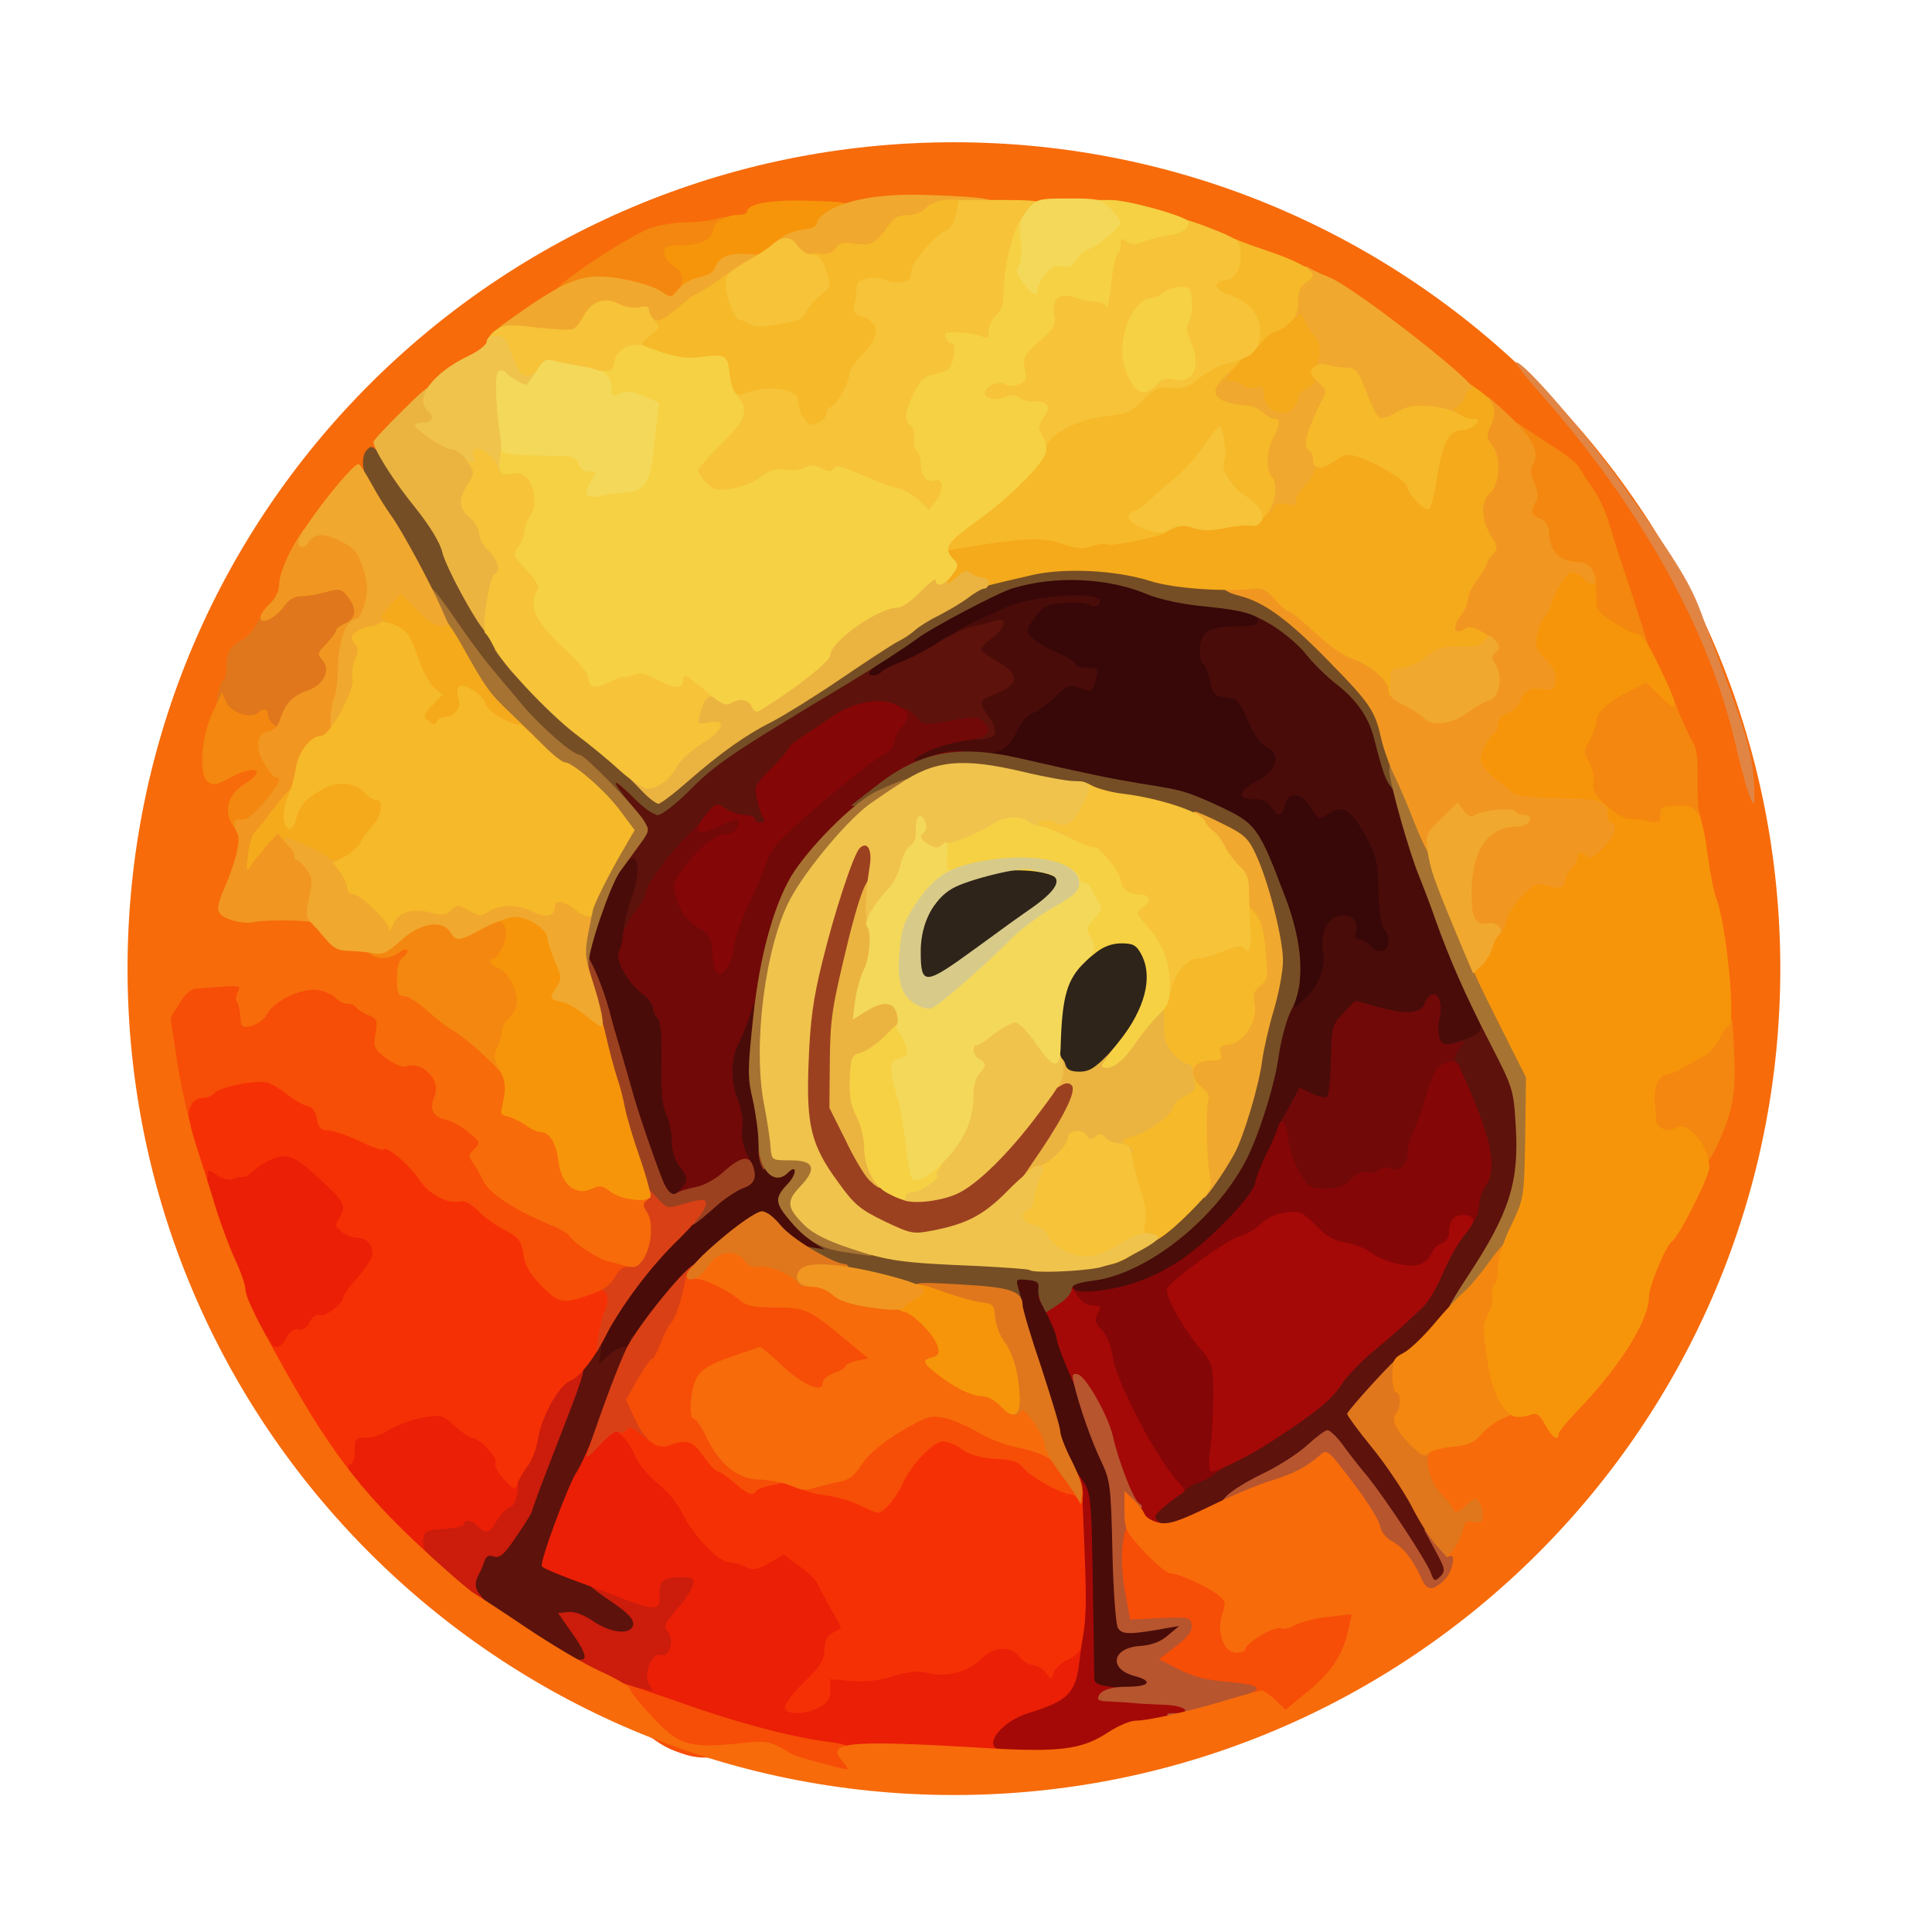 <?xml version="1.0" encoding="utf-8"?>
<!DOCTYPE svg PUBLIC "-//W3C//DTD SVG 1.0//EN" "http://www.w3.org/TR/2001/REC-SVG-20010904/DTD/svg10.dtd">
<svg version="1.0" xmlns="http://www.w3.org/2000/svg" width="512px" height="512px" viewBox="0 0 512 512" preserveAspectRatio="xMidYMid meet">
 <g fill="#380708">
  <path d="M 340.5 264.3 c 1.2 -9.4 0.6 -14.1 -3 -23.7 -6.9 -18.5 -7.5 -19.4 -17.7 -24.1 -8.4 -3.8 -9.2 -4.1 -20.8 -5.9 -4.7 -0.8 -11.9 -2.2 -16 -3.1 -4.1 -0.9 -11 -2.4 -15.2 -3.3 -7.7 -1.7 -7.8 -1.7 -7.8 -4.8 0 -2.5 0.5 -3.3 2.3 -3.8 1.4 -0.3 2.9 -2 4.1 -4.6 1.1 -2.5 2.8 -4.5 4.3 -5.1 1.4 -0.5 4.2 -2.6 6.4 -4.6 l 3.8 -3.6 -4.2 -1.9 c -6 -2.7 -7.7 -4.6 -7.7 -8.6 0 -2.6 -0.3 -3.2 -1.3 -2.5 -0.6 0.6 -2.7 1.5 -4.4 2.1 -1.8 0.6 -6.3 3 -10 5.4 -3.8 2.4 -8.9 5.2 -11.5 6.2 -2.6 1 -5 2.2 -5.3 2.7 -0.4 0.5 -2.6 0.9 -5.1 0.9 -4.4 0 -4.4 0 -4.4 -3.5 0 -2.9 0.6 -3.9 3.7 -6.1 2.1 -1.4 5.4 -3.6 7.3 -4.9 6.5 -4.4 24.2 -13.7 28.8 -15 2.5 -0.8 6.8 -1.7 9.6 -2 7.5 -1 23.8 1.1 30.4 3.9 3.7 1.5 9.6 2.8 16.6 3.5 6 0.6 11.5 1.6 12.3 2.3 0.9 0.7 1.3 2.5 1.1 4.7 l -0.3 3.6 -6 0.5 c -6.4 0.5 -10.8 2.4 -8.9 3.7 0.6 0.5 1.5 2.6 2 4.8 0.9 3.6 1.3 4 4.3 4.3 3 0.3 3.6 0.9 5.8 6.2 1.7 3.8 3.4 6.2 5 6.9 2.4 1.1 2.5 1.6 2.1 6.9 l -0.4 5.7 3.7 -0.3 c 3 -0.3 4 0 4.8 1.7 0.9 1.6 2.1 2.1 5.5 2.1 5.5 0 7.5 1.7 11.5 9.5 2.7 5.4 3.1 6.9 2.8 13.7 -0.1 5.1 0.2 8.1 1.1 8.9 0.6 0.7 1.2 3.7 1.2 6.6 l 0 5.3 -4.9 0 c -3.1 0 -5.3 -0.5 -6.1 -1.5 -0.7 -0.8 -1.9 -1.5 -2.6 -1.5 -0.9 0 -1.4 -1.2 -1.4 -3.2 0 -2.5 -0.3 -2.9 -1 -1.8 -0.5 0.8 -1 3.8 -1 6.7 0 9.5 -4.5 16.3 -10.8 16.3 l -3.5 0 0.8 -5.7 z "/>
 </g>
 <g fill="#490c09">
  <path d="M 286.9 447.8 c 0 -1.3 -0.2 -12.7 -0.3 -25.4 l -0.3 -23.1 -3 -5 c -1.7 -2.7 -3.5 -6.4 -4.1 -8.3 -0.6 -1.9 -3.2 -10.2 -5.8 -18.5 -5.3 -17 -7.3 -24.7 -7.4 -28.8 l 0 -2.8 6.3 0.3 c 5.8 0.3 6.2 0.5 6.5 2.8 0.3 2.4 1.3 5.3 6.7 19.5 1.3 3.3 3.1 8.7 4.1 12 0.9 3.3 3.1 8.9 4.7 12.5 3 6.4 3.1 6.9 3.5 25.2 0.5 20.2 1.1 23 5 20.9 1.1 -0.6 4.3 -1.1 7.1 -1.1 l 5.1 0 0 3.4 c 0 4.5 -4.1 7.6 -9.9 7.6 -4.8 0 -5.5 1.5 -1.1 2.4 2.7 0.5 3 0.9 3 4.6 l 0 4 -10 0 c -9.7 0 -10 -0.1 -10.1 -2.2 z "/>
  <path d="M 156 359 c 0 -6 1.6 -9.5 9.6 -20.7 6 -8.3 23.2 -24.5 28 -26.3 2.4 -0.9 2.4 -1.1 0.9 -4 -0.9 -1.7 -1.5 -5.1 -1.4 -7.8 0.1 -2.6 -0.3 -5.7 -0.9 -6.9 -1.9 -3.5 -1.5 -15.8 0.7 -20.1 1 -2 2.2 -5.2 2.6 -6.9 0.6 -2.9 1 -3.3 4.1 -3.3 l 3.4 0 -0.1 4.8 c -0.1 2.6 -0.4 7.2 -0.8 10.2 -0.4 3.3 -0.2 7.7 0.6 11 0.7 3 1.2 7.6 1.3 10.2 0 7 0.6 7.8 5.6 7.8 l 4.4 0 0 3.9 c 0 2.2 -0.6 4.4 -1.5 5.1 -0.8 0.7 -1.5 1.8 -1.5 2.5 0 1.4 7.5 8.5 9 8.5 0.6 0 1 1.6 1 3.5 0 3.5 0 3.5 -4.5 3.5 -5.6 0 -9.2 -1.8 -12.3 -5.9 l -2.3 -3.2 -3.9 3.1 c -10.4 8.2 -28 27.5 -28 30.8 0 0.6 -0.8 1.2 -1.8 1.2 -1.1 0 -2.7 0.9 -3.7 2 -1.1 1.2 -3.1 2 -5.2 2 l -3.3 0 0 -5 z "/>
  <path d="M 281.7 345.3 c -0.4 -0.3 -0.7 -2.3 -0.7 -4.4 l 0 -3.8 5.6 -0.7 c 14.2 -1.7 32.5 -16.2 40.7 -32.1 3.3 -6.3 7.6 -19.9 8.6 -27.5 1.3 -9 2.3 -11.5 6.1 -14.6 l 2.9 -2.2 -1 3.2 c -1.3 4.5 -1.3 4.5 2.1 1.3 3.5 -3.3 5.4 -8.6 4.6 -12.2 -0.4 -1.4 -0.2 -4 0.4 -5.8 1.9 -5.7 9.8 -5.1 8.3 0.6 -0.4 1.2 0 1.9 1 1.9 0.8 0 2 0.7 2.7 1.5 2 2.4 5 1.9 5 -0.8 0 -1.3 -0.6 -2.9 -1.2 -3.5 -0.8 -0.8 -1.4 -4.6 -1.5 -10 -0.1 -7.7 -0.5 -9.3 -3.3 -14.5 -3.8 -7 -6.2 -8.5 -9.5 -6.3 -3.2 2.1 -3 2.1 -5.4 -1.8 -2.5 -3.9 -5.7 -3.9 -6.7 0 -0.8 3 -1.7 3 -3.6 0.2 -1 -1.5 -2.4 -2.1 -4.6 -2 -4.5 0.1 -4.1 -2.3 0.7 -4.7 5.6 -2.9 6.9 -7.3 2.7 -9.2 -1.5 -0.7 -3.3 -3.3 -4.9 -6.9 -2.3 -5.3 -2.8 -5.9 -5.8 -6.2 -3.1 -0.3 -3.5 -0.7 -4.3 -4.5 -0.5 -2.4 -1.3 -4.3 -1.7 -4.3 -0.5 0 -0.9 -1.6 -0.9 -3.6 0 -4.8 2.1 -6.3 9.1 -6.4 6.5 0 7.5 -0.6 5.2 -3.2 -1.5 -1.7 -1.4 -1.8 1.6 -1.8 4.6 0 11.4 4.3 15.7 10.1 2.1 2.7 4.1 4.9 4.4 4.9 0.4 0 2.5 1.6 4.9 3.6 4.8 4.2 7.3 8.7 9.1 16.4 0.7 3 1.8 6.4 2.4 7.5 0.7 1.1 2.4 6.3 4 11.5 1.5 5.2 3.6 11.8 4.8 14.5 1.1 2.8 3.1 7.9 4.3 11.5 2.9 8.2 7.6 19.3 10.4 24.9 4.4 8.6 1.5 12.9 -9.2 13.9 -5.6 0.5 -6.7 -0.4 -6.7 -5.6 0 -3.2 -0.1 -3.3 -3.5 -2.6 -1.9 0.3 -5.7 0.1 -8.5 -0.6 -4.8 -1.2 -5.3 -1.1 -7.6 1.1 -2.1 1.9 -2.4 3.1 -2.4 8.9 0 3.7 -0.3 8.1 -0.6 9.8 -0.6 2.9 -1 3.1 -5.2 3.4 -4.2 0.3 -4.6 0.6 -6.8 4.8 -5.7 11.4 -7.2 14.7 -7.8 17.6 -0.5 2.1 -3.1 5.5 -7.4 9.7 -8.2 8.1 -13.6 12 -20.8 15.2 -7.8 3.5 -23.7 5.8 -25.7 3.8 z "/>
  <path d="M 174.3 318.8 c -0.6 -0.7 -1.3 -2.2 -1.8 -3.3 -2.3 -5.9 -5.7 -15.8 -7.4 -21.5 -1 -3.6 -2.6 -9 -3.5 -12 -0.9 -3 -2.3 -8.2 -3.2 -11.5 -0.9 -3.3 -2.5 -7.7 -3.5 -9.7 -1.1 -2.1 -1.9 -5.4 -1.9 -7.5 0 -4.7 5.4 -21.1 8.4 -25.5 1.8 -2.8 2.8 -3.3 6.1 -3.3 l 4 0 0.3 5.4 c 0.2 3.2 -0.4 7.5 -1.3 10.4 -0.9 2.7 -1.9 7.2 -2.2 9.8 -0.6 4.8 -0.4 5.1 3.6 8.9 2.2 2.1 4.1 4.5 4.1 5.3 0 0.7 0.6 1.9 1.3 2.5 0.8 0.9 1.2 5 1.3 12.5 0 6.6 0.5 12.1 1.2 13.4 0.7 1.2 1.2 4.1 1.2 6.5 0 2.7 0.8 5.2 2 6.8 2.6 3.3 2.7 10.1 0.2 12.3 -2.2 2 -7.5 2.2 -8.9 0.5 z "/>
  <path d="M 239 201.4 c 0 -3.2 0.4 -3.7 4.8 -5.6 2.6 -1.2 7.2 -2.4 10.2 -2.7 3.3 -0.4 5 -0.9 4.3 -1.4 -0.7 -0.5 -1.3 -2.8 -1.3 -5.3 0 -2.8 0.4 -4.4 1.3 -4.4 0.6 0 2 -0.7 3 -1.5 1.8 -1.3 1.7 -1.4 -1.2 -3 -2.6 -1.3 -3.1 -2.2 -3.1 -5 0 -2.8 -0.4 -3.5 -2 -3.5 -1.1 0 -2 -0.4 -2 -0.9 0 -0.9 2.8 -2.3 13.3 -7 8.6 -3.9 28.6 -4.6 24.9 -0.9 -0.7 0.7 -1.6 0.8 -2.4 0.1 -0.7 -0.5 -3.7 -0.7 -6.6 -0.5 -4.6 0.3 -5.6 0.8 -7.9 3.8 -2.4 3.3 -2.5 3.5 -0.9 5.3 1 1.1 4 2.9 6.7 4 2.7 1.2 4.9 2.6 4.9 3.1 0 0.6 1.4 1 3.1 1 2.9 0 3.1 0.2 2.4 2.7 -0.9 3.7 -1.1 3.9 -4.4 2.6 -2.6 -1 -3.2 -0.7 -6.4 2.3 -1.8 1.8 -4.5 3.8 -5.9 4.3 -1.6 0.6 -3.3 2.6 -4.4 5 -1.1 2.5 -2.7 4.4 -4.3 5 l -2.6 0.9 2.7 0.1 c 1.5 0.1 3 0.6 3.3 1.1 0.4 0.6 -2.3 1 -7.5 1 -4.9 0 -9.5 0.6 -11.7 1.5 -1.9 0.8 -5.1 1.5 -6.9 1.5 -3.2 0 -3.4 -0.2 -3.4 -3.6 z "/>
 </g>
 <g fill="#2e241a">
  <path d="M 279 284.4 c -1.4 -3.5 -1.2 -17.5 0.2 -23.2 0.8 -3.3 2.5 -6 5.9 -9.4 l 4.8 -4.8 7 0 c 6.9 0 7.1 0.1 8.7 3.1 1.2 2.3 1.5 5.1 1.2 10.3 -0.4 8.6 -2.9 14.1 -9.6 21.4 -4.8 5.2 -4.8 5.2 -11 5.2 -5.8 0 -6.3 -0.2 -7.2 -2.6 z "/>
  <path d="M 241.7 261.3 c -0.4 -0.3 -0.7 -4.5 -0.7 -9.2 0 -10.4 2.5 -16.3 8.5 -19.7 5.4 -3.1 18.7 -5.8 25.1 -5 8.1 0.9 8.4 1.2 8.4 6.6 0 4.7 -0.1 4.9 -5.7 9 -3.2 2.2 -10.4 7.4 -16 11.5 -9 6.6 -10.7 7.5 -14.6 7.5 -2.4 0 -4.7 -0.3 -5 -0.7 z "/>
 </g>
 <g fill="#5d120c">
  <path d="M 137.9 435.4 c -6.3 -4.2 -12.2 -8.3 -13.1 -9.1 -2 -1.8 -2.5 -9.1 -0.9 -12.1 0.5 -0.9 1.2 -2.5 1.5 -3.4 0.3 -1.1 1.5 -1.8 3 -1.8 4.2 0 8.9 -8.8 18.1 -34 7 -19.2 7.4 -20 10.9 -20 2 0 2.2 0.4 1.8 3.3 l -0.5 3.2 2.5 -2.2 c 1.3 -1.3 3.2 -2.3 4.1 -2.3 0.9 0 1.7 -0.7 1.7 -1.5 0 -0.8 0.5 -1.5 1 -1.5 1.3 0 1.3 7.3 0.1 8.6 -0.6 0.5 -3.1 7 -5.7 14.4 -2.5 7.4 -5.5 14.7 -6.5 16.1 -2.3 3.3 -8.1 18.8 -7.4 19.9 0.3 0.4 2.6 1.5 5.3 2.4 2.6 0.9 7.5 3.5 11 5.9 l 6.2 4.2 -0.2 5 -0.3 5 -6.2 0 -6.3 0 0 3.7 0 3.8 -4.3 0 c -3.8 0 -6 -1.1 -15.8 -7.6 z "/>
  <path d="M 376 419.5 c -1.3 -3.4 -11.4 -18.7 -16.5 -25 -2.3 -2.8 -5 -6.3 -6 -7.8 l -1.7 -2.7 -3.6 3.2 c -2 1.7 -6.4 4.4 -9.8 5.9 -3.4 1.5 -7.5 3.9 -9.2 5.4 -5.6 4.7 -15.5 8.7 -20.9 8.3 l -4.8 -0.3 -0.3 -4.2 c -0.3 -3.8 0 -4.4 3.5 -7 2.1 -1.5 4.2 -3.2 4.8 -3.6 1.2 -1 6.5 -3.9 12.4 -6.8 10.9 -5.3 25.6 -16.1 28.7 -21.1 1.3 -2 5 -5.9 8.1 -8.5 3.2 -2.6 6.9 -5.8 8.3 -7.1 1.4 -1.3 3.7 -3.5 5.1 -4.8 1.4 -1.4 3.9 -5.5 5.4 -9.2 1.6 -3.7 3.8 -7.8 5 -9.2 3 -3.3 4.5 -6.4 4.5 -9.2 0 -1.3 0.7 -3.2 1.5 -4.2 0.8 -1.1 1.5 -2.8 1.5 -3.8 0 -2.4 -7.9 -22.6 -9.1 -23.4 -0.5 -0.3 -0.9 -2 -0.9 -3.8 0 -3 0.4 -3.4 4.3 -4.5 5.2 -1.6 6.7 -2.8 6 -4.8 -0.4 -1.1 0 -1.4 1.8 -1.1 1.9 0.2 3.3 2 6.3 7.9 3.7 7.4 3.8 8 4.4 20.7 0.5 14.5 -0.2 18.9 -4.8 28.6 -5.9 12.3 -18.6 30.1 -23.9 33.5 -1.4 0.9 -5.2 4.4 -8.4 7.8 l -5.9 6.2 5.5 6.5 c 3 3.7 8.4 12.2 12.1 19 8.6 16.2 8.9 21.6 0.9 21.6 -2.7 0 -3.5 -0.5 -4.3 -2.5 z "/>
  <path d="M 165.6 244.3 c 0.3 -1.6 1.2 -4.7 2 -7.1 2.3 -6.9 1.6 -11.5 -1.3 -9.1 -1 0.9 -1.3 0.5 -1.3 -2.3 0 -1.9 0.5 -3.9 1.2 -4.6 0.8 -0.8 0.2 -2.2 -2.5 -5.6 -2.7 -3.3 -3.7 -5.4 -3.7 -8 0 -3.4 0.2 -3.6 3.3 -3.6 2.5 0 4.2 0.9 7.2 4 l 3.9 4 5.1 -5.3 c 6 -6.1 10.2 -9.2 25.3 -18.4 17.1 -10.4 20.6 -12.3 22.4 -12.3 0.9 0 3.2 -0.9 5 -1.9 5.8 -3.3 8.7 -3.6 3.7 -0.3 -5.2 3.3 -6.8 5.2 -4.5 5.2 0.8 0 1.7 -0.4 2.1 -0.9 0.3 -0.5 2.7 -1.7 5.3 -2.7 2.6 -1 7 -3.3 9.9 -5.2 2.8 -1.9 7.1 -3.8 9.5 -4.3 2.4 -0.5 5.1 -1.2 6.1 -1.5 2.8 -0.9 2 2.3 -1.3 4.6 -1.6 1.2 -3 2.5 -3 3 0 0.5 1.8 1.9 4 3.1 6.4 3.6 6.3 6.3 -0.5 8.9 -4.1 1.6 -4.2 2.1 -1.4 6 1.2 1.6 1.9 3.6 1.6 4.4 -0.7 1.7 -5.7 2.2 -5.7 0.6 0 -0.7 -3 -0.8 -8.3 -0.4 -7.6 0.6 -8.5 0.5 -9.8 -1.3 -1.9 -2.6 -7.3 -4.6 -10.1 -3.8 -1.3 0.4 -4.1 2 -6.3 3.5 -2.2 1.5 -5.7 3.8 -7.7 5.1 -2.1 1.3 -3.8 2.8 -3.8 3.3 0 0.4 -1.8 2.5 -4 4.5 -3.7 3.4 -4 4 -3 6.5 0.5 1.5 1 4.1 1 5.7 0 2.8 -0.2 2.9 -4.5 2.9 -2.5 0 -4.5 -0.4 -4.5 -0.9 0 -0.5 -1.6 -1.1 -3.5 -1.3 -1.9 -0.2 -3.5 -0.1 -3.5 0.2 0 0.3 -2.5 3.1 -5.5 6 -5 5 -10.5 12.9 -10.5 15.2 0 2.2 -4.5 6.8 -6.7 6.8 -2 0 -2.3 -0.4 -1.7 -2.7 z "/>
 </g>
 <g fill="#710908">
  <path d="M 179.8 315.7 c 2.7 -2.8 2.7 -3.5 0.2 -6.7 -1.2 -1.6 -2 -4.1 -2 -6.8 0 -2.4 -0.7 -5.6 -1.5 -7.1 -1 -2.1 -1.4 -5.8 -1.2 -13.4 0.1 -7.4 -0.2 -11 -1 -11.8 -0.7 -0.7 -1.3 -2 -1.3 -2.9 0 -0.9 -1.3 -2.6 -3 -3.8 -3.8 -2.8 -7.2 -9.3 -5.9 -11.3 0.5 -0.8 0.9 -2.5 0.9 -3.8 0 -1.3 1.4 -4 3 -6.1 1.7 -2.1 3 -4.3 3 -4.8 0 -2.3 4.7 -9 10.4 -15 6.5 -6.7 10.2 -9 12 -7.2 0.5 0.5 2 1 3.3 1 1.8 0 2.3 0.6 2.3 2.4 0 4.1 -1.1 5.6 -4 5.6 -2 0 -4 1.4 -7.5 5.1 -4.1 4.4 -4.6 5.4 -4.1 8.2 0.3 1.7 0.7 3.1 0.9 3.2 0.1 0.1 1.8 1.1 3.8 2.3 l 3.5 2.1 3.8 -8.2 c 2.1 -4.5 4.2 -9.6 4.7 -11.2 0.5 -1.7 2.6 -4.7 4.6 -6.8 6.9 -6.8 22.8 -19.8 26.1 -21.5 2 -1 3.2 -2.3 3.2 -3.6 0.1 -1.2 0.9 -3.1 1.9 -4.4 2.1 -2.5 4.5 -2.1 7.2 1.1 1.4 1.8 2 1.9 8.8 0.7 6.4 -1.2 7.4 -1.2 8.8 0.3 2.6 2.5 0.9 4.4 -4.4 4.9 -2.6 0.3 -7 1.5 -9.7 2.6 -5.6 2.5 -5.8 4 -0.3 1.7 2 -0.8 5.1 -1.5 6.9 -1.5 3.3 0.1 3.3 0.1 -1.2 1.9 -10.5 4.2 -26.3 17.2 -35.8 29.5 -5.2 6.8 -10.6 20.1 -12.2 30.3 -1.2 7.6 -3.8 17.3 -4.7 17.3 -0.3 0 -0.3 -2.8 0 -6.2 l 0.6 -6.3 -1.3 4.1 c -0.8 2.2 -2.1 5.5 -3 7.2 -2 4 -2 9.9 0 14.8 0.9 2.2 1.4 5.3 1.1 7.4 -0.3 2.3 0.2 4.8 1.3 6.9 l 1.7 3.4 -3.7 3.3 c -4.5 4.1 -7.8 5.4 -13.7 5.4 l -4.6 0 2.1 -2.3 z "/>
  <path d="M 341.6 314.1 c -1.4 -2.2 -2.8 -6.1 -3.2 -8.9 -0.6 -4.4 -0.3 -5.6 2.7 -10.9 l 3.3 -6.1 3.3 1.6 c 1.8 0.9 3.6 1.2 4 0.8 0.5 -0.4 0.9 -4.8 1 -9.8 0.2 -8.7 0.3 -9.2 3.3 -12.3 l 3.2 -3.3 6.2 1.7 c 7.2 2 11.3 1.7 12.1 -0.9 0.3 -1 1.2 -2.1 2 -2.4 1.8 -0.7 2.8 2.6 2 6.4 -0.4 1.6 -0.4 3.9 0 5 0.6 1.8 1.2 2 3.7 1.5 l 3 -0.7 -1.7 2.5 c -1.1 1.7 -1.3 2.7 -0.6 3.2 1.7 1 1.3 3.2 -0.8 3.8 -1.3 0.3 -2.5 2.6 -4.1 7.8 -1.1 4.1 -2.8 8.7 -3.6 10.2 -0.8 1.6 -1.4 4.1 -1.4 5.7 0 3.2 -0.7 3.6 -8.3 4.5 -3.5 0.5 -6.2 1.4 -7.3 2.6 -1.4 1.5 -3.1 1.9 -9 1.9 l -7.4 0 -2.4 -3.9 z "/>
 </g>
 <g fill="#850606">
  <path d="M 308 394.3 c -6.7 -8.7 -15.6 -26.2 -16.3 -32.1 -0.3 -2.5 -1.5 -5.4 -2.6 -6.6 -1.2 -1.2 -2.1 -3.2 -2.1 -4.3 0 -1.2 -0.8 -2.3 -2 -2.6 -1.6 -0.4 -2 -1.4 -2 -5.1 0 -4.6 0 -4.6 3.3 -4.5 3.1 0.2 3.1 0.2 0.4 0.6 -4 0.6 -2.8 2.8 1.4 2.6 9.4 -0.5 18.2 -3.6 26.1 -9.3 7.7 -5.6 17.6 -16 18.4 -19.4 0.3 -1.7 1.7 -5.1 2.9 -7.6 1.3 -2.5 2.6 -5.5 3 -6.7 1 -3.7 2.2 -2.6 2.9 2.8 0.4 2.8 1.8 6.8 3.2 9 2.2 3.6 2.8 3.9 6.7 3.9 3.3 0 4.9 -0.6 6.6 -2.4 1.4 -1.5 3 -2.2 4.2 -1.9 1 0.3 2.6 0 3.4 -0.7 0.8 -0.6 1.9 -0.9 2.5 -0.5 2.2 1.4 5 -0.6 5 -3.5 0 -1.6 0.6 -4.1 1.4 -5.7 0.8 -1.5 2.4 -6.1 3.6 -10.1 1.8 -5.9 2.7 -7.5 4.7 -8.3 1.3 -0.5 2.8 -0.7 3.3 -0.4 0.4 0.3 2.7 5.3 5.1 11.2 4.6 11.7 5.3 17.5 2.6 21.7 -1 1.4 -1.7 3.5 -1.7 4.6 0 2.7 -1.3 5.2 -4.5 8.6 -1.4 1.5 -2.5 3.1 -2.5 3.6 0 1 -1.4 2.7 -4.4 5.8 -3.2 3.2 -15.2 1.9 -20.5 -2.2 -1.3 -1 -4.2 -2.1 -6.5 -2.5 -2.8 -0.4 -5.2 -1.7 -7.4 -4 -4 -3.9 -6.1 -4.1 -9.2 -0.9 -1.2 1.4 -3.6 2.8 -5.2 3.1 -3.4 0.8 -17.8 11.2 -17.8 12.9 0 1.5 4.5 8.3 7.9 11.9 2.6 2.8 2.6 3.1 2.6 18.1 l 0.1 15.3 -3.1 2.2 c -1.7 1.1 -3.6 2.1 -4.2 2.1 -0.5 0 -2 0.9 -3.3 2 -3 2.6 -3.4 2.5 -6 -0.7 z "/>
  <path d="M 189.6 257.2 c -0.3 -0.5 -0.7 -2.8 -0.8 -5.2 -0.3 -3.7 -0.8 -4.5 -3.9 -6.3 -2.5 -1.5 -4.1 -3.4 -5.2 -6.5 -1.5 -4 -1.5 -4.5 0 -7 3.5 -5.6 9.6 -11.2 12.4 -11.2 1.6 0 2.9 -0.7 3.3 -1.6 1 -2.7 0 -2.8 -4.9 -0.4 -5.8 2.8 -7.3 1.6 -3.6 -2.9 2.8 -3.4 2.9 -3.5 5.4 -1.8 1.5 0.9 3.8 1.7 5.2 1.7 1.4 0 2.5 0.5 2.5 1 0 0.6 0.7 1 1.6 1 1 0 1.2 -0.5 0.7 -1.2 -0.8 -1.4 -0.9 -1.7 -1.9 -6 -0.5 -2.3 0.1 -3.4 4 -7.2 2.5 -2.5 4.6 -4.9 4.6 -5.3 0 -0.4 1.7 -1.9 3.8 -3.2 2 -1.3 5.6 -3.7 7.9 -5.3 5.3 -3.6 12 -5 16.1 -3.3 4.2 1.8 4.7 3.3 2.3 5.9 -1.2 1.2 -2.1 3.1 -2.1 4.2 0 1.3 -1.2 2.6 -3.2 3.6 -3.3 1.7 -19.2 14.8 -26.1 21.6 -2.1 2 -4.1 4.8 -4.4 6.2 -0.3 1.4 -2.3 6.2 -4.5 10.7 -2.1 4.5 -4 9.8 -4.2 11.7 -0.8 5.8 -3.4 9.3 -5 6.8 z "/>
 </g>
 <g fill="#a40907">
  <path d="M 260.7 466.3 c -0.4 -0.3 -0.7 -2.5 -0.7 -4.8 0 -5 3.3 -8.6 9.5 -10.5 6.4 -2 10.6 -4.2 11.8 -6.4 2.3 -4.3 3.5 -19.3 2.9 -37 -0.3 -10.6 -0.1 -17.6 0.4 -17.6 0.6 0 1.8 1.4 2.8 3.1 1.7 2.8 1.9 6 2.2 26.3 0.2 12.7 0.4 24 0.4 25.2 0 2 0.9 2.2 13.5 3.4 l 13.5 1.4 0 3.6 c 0 3.5 -0.1 3.6 -5.3 4.8 -2.9 0.6 -6.4 1.2 -7.8 1.2 -1.4 0 -4.6 1.3 -7 2.9 -2.4 1.7 -6.5 3.5 -8.9 4 -5 1.2 -26.3 1.5 -27.3 0.4 z "/>
  <path d="M 300 403.6 c -0.5 -1.3 -1.2 -2.5 -1.7 -2.7 -0.9 -0.5 -5 -11.4 -6.4 -17.4 -0.6 -2.1 -2.3 -6.4 -3.8 -9.5 -3.7 -7.1 -8.1 -17.8 -8.1 -19.4 0 -0.7 -1.1 -3.4 -2.4 -6 l -2.4 -4.8 2.9 -1.6 c 1.6 -1 2.9 -2 2.9 -2.4 0 -0.5 1.7 -0.7 3.8 -0.7 2.3 0.1 2.8 0.3 1.5 0.6 -2.7 0.5 -2.8 0.7 -0.7 3.8 1 1.5 2.6 2.5 4.1 2.5 2.1 0 2.2 0.2 1.2 2.1 -0.9 1.7 -0.7 2.5 1.1 4.4 1.3 1.4 2.5 4.3 2.9 7.2 0.8 6.3 11.7 27 17.2 32.9 2.2 2.3 2.3 2.6 0.6 3.5 -0.9 0.6 -2.9 2.1 -4.5 3.5 -2.5 2.2 -2.6 2.5 -0.9 3.8 2.6 2 2.1 2.6 -2.3 2.6 -3.4 0 -4.2 -0.4 -5 -2.4 z "/>
  <path d="M 320.7 384.3 c 0.5 -3.2 0.8 -9.6 0.8 -14.4 0 -8.3 -0.1 -8.6 -3.6 -12.7 -4.5 -5.3 -9.2 -13.9 -8.6 -15.7 0.9 -2.1 16 -13.1 19.3 -13.9 1.6 -0.4 4.1 -1.9 5.6 -3.3 1.6 -1.6 4.2 -2.7 6.7 -3 3.6 -0.4 4.4 -0.1 7.8 3.5 2.8 2.8 4.9 4.1 7.9 4.5 2.3 0.4 5.2 1.5 6.5 2.5 3.7 2.9 11.4 4.5 13.9 3 1.1 -0.7 2.3 -2.1 2.6 -3 0.3 -0.9 1.4 -2 2.5 -2.3 1 -0.4 1.9 -1.5 1.9 -2.5 0 -3.3 1.2 -5 3.5 -5 3.6 0 3.8 1.6 0.7 5.2 -1.6 1.8 -4.1 6.3 -5.7 10 -1.5 3.7 -4 7.9 -5.6 9.4 -6.1 5.7 -7.6 7.1 -13.2 11.7 -3.1 2.6 -6.8 6.5 -8.1 8.5 -2.5 3.9 -6.5 7.3 -17.7 14.6 -6.3 4.2 -15.1 8.6 -17 8.6 -0.5 0 -0.6 -2.5 -0.2 -5.7 z "/>
 </g>
 <g fill="#764e25">
  <path d="M 276 345.5 c -0.6 -1.2 -1 -3 -0.8 -4.1 0.2 -1.5 -0.4 -2 -2.9 -2.2 -3.2 -0.3 -3.2 -0.3 -2.2 3 0.5 1.8 0.9 3.4 0.9 3.5 0 0.8 -4.7 0.2 -5.6 -0.7 -0.5 -0.5 -6.5 -1.2 -13.4 -1.5 -12.5 -0.7 -26.5 -3.5 -35.7 -7.3 -3.2 -1.3 -4.3 -2.2 -4.3 -3.9 0 -2 0.4 -2.2 3.3 -1.7 l 3.2 0.5 -2.5 -1.6 c -2.4 -1.5 -2 -1.6 6.9 -1 5.2 0.4 10.6 1.1 12 1.7 1.4 0.5 10.4 1.3 19.9 1.8 9.5 0.5 19.4 1.2 22 1.6 16.2 2.1 36.5 -11.2 47.4 -31 2.3 -4.2 6.4 -17.9 7.3 -24.1 0.3 -2.7 1.8 -9.2 3.3 -14.4 l 2.6 -9.3 -2.6 -10.2 c -4 -15.6 -6.2 -19.6 -12.8 -22.8 -7.4 -3.7 -19.2 -7.4 -26.4 -8.3 -3.3 -0.4 -7.3 -1.3 -9 -2 -1.7 -0.7 -6 -1.8 -9.6 -2.3 -3.6 -0.6 -10.2 -1.9 -14.7 -2.9 l -8.2 -1.7 -11 4.8 c -7.5 3.2 -12 4.6 -14.3 4.4 l -3.3 -0.3 6 -4.7 c 12 -9.6 22 -11.6 38.5 -7.9 17.4 4 23.7 5.3 32 6.7 11.6 1.8 12.4 2.1 20.8 5.9 10.2 4.8 10.7 5.5 17.9 24.5 4.6 12.1 5.2 22.9 1.5 29.7 -1.2 2.3 -2.7 7.7 -3.3 12 -1 7.6 -5.3 21.2 -8.6 27.6 -8.2 15.9 -26.5 30.4 -40.7 32.1 -4.3 0.6 -5.6 1.1 -5.6 2.4 -0.1 0.9 -1.6 2.7 -3.4 3.8 l -3.4 2.2 -1.2 -2.3 z "/>
  <path d="M 165.5 215 c -2.1 -2.2 -4.4 -4 -5 -4 -0.6 0 -2.9 -1.8 -5 -4 -2.1 -2.2 -4.4 -4 -5 -4 -1.7 0 -10 -7.2 -14.9 -13 -2.5 -3 -6.3 -7.5 -8.4 -10 -2.1 -2.5 -5.8 -7.4 -8.2 -11 -2.3 -3.6 -5.1 -7.4 -6 -8.5 -1 -1.1 -3.7 -5.6 -6 -10 -2.3 -4.4 -4.8 -8.7 -5.5 -9.5 -0.7 -0.8 -3 -4.4 -4.9 -7.8 -2.7 -4.9 -3.6 -7.5 -3.6 -11.2 0 -5.6 1.5 -7.3 6.1 -6.8 2.7 0.2 3.7 1.1 5.5 4.5 1.2 2.3 5 7.7 8.4 11.9 4 4.9 6.6 9.2 7.2 11.7 0.8 3.6 8.6 18.3 11.2 21 0.6 0.7 1.6 2.4 2.3 3.8 1.9 4.5 14.5 17.9 22.1 23.6 4 3 9.9 7.9 13.1 10.9 l 5.9 5.5 5.1 -4.5 c 7.7 -6.9 15 -12 22 -15.5 3.4 -1.8 11.6 -6.9 18.2 -11.4 6.6 -4.5 13.2 -8.8 14.7 -9.6 1.5 -0.7 3.6 -2.1 4.7 -3.1 1.1 -1 4 -2.8 6.5 -4 2.5 -1.3 5.9 -3.3 7.5 -4.6 1.7 -1.2 6.4 -3.3 10.5 -4.6 6.5 -2 9.5 -2.3 22 -2.3 11.9 0.1 15.8 0.5 21.5 2.2 3.9 1.2 10.2 2.5 14 2.8 14.7 1.3 19.2 3.8 34.2 19.4 10.5 10.7 11.1 11.7 14.7 24.2 1.8 6.3 2 9.7 0.6 11.9 -0.8 1.3 -1.1 1.2 -2.4 -0.5 -1.5 -1.9 -2.1 -3.7 -4.6 -13.3 -1.4 -5.3 -4.7 -10 -10 -14 -2.4 -1.9 -5.9 -5.3 -7.8 -7.7 -1.8 -2.4 -6.1 -6 -9.4 -8 -5.3 -3.1 -7.3 -3.7 -16.7 -4.7 -6.7 -0.6 -12.7 -1.9 -16.3 -3.4 -10.3 -4.3 -24.2 -4.9 -35.4 -1.5 -3.6 1 -21.8 10.6 -25.4 13.4 -3.3 2.4 -10.8 7.3 -18.1 11.7 -32.1 19.3 -35.1 21.3 -43 29.3 -3.2 3.1 -6.6 5.7 -7.6 5.7 -1 0 -3.9 -2 -6.3 -4.5 -2.4 -2.4 -4.6 -4.3 -4.8 -4 -0.3 0.2 1.4 2.6 3.7 5.3 2.2 2.8 4.1 5.3 4.1 5.6 0 1.5 -1.9 0.3 -5.5 -3.4 z "/>
 </g>
 <g fill="#cb1c0c">
  <path d="M 166 450.3 c -0.8 -0.3 -4.5 -1.9 -8.2 -3.6 -5.5 -2.4 -6.8 -3.4 -6.8 -5.3 0 -1.7 0.4 -2.1 2 -1.7 3 0.8 2.5 -1.5 -1.6 -7.2 l -3.5 -5 2.6 -0.3 c 1.7 -0.2 4.1 0.7 6.5 2.3 4.9 3.4 10.4 3.9 10.8 1 0.1 -1.5 -1.5 -3.2 -6.3 -6.4 -3.6 -2.4 -6.5 -4.8 -6.5 -5.3 0 -1.5 7.4 -0.8 11.5 1.1 l 4 1.7 1 -3 c 1 -3 1.1 -3.1 8.4 -3.4 l 7.4 -0.3 -0.5 5.1 c -0.4 3.7 -1.2 5.8 -3.2 7.9 -1.9 2 -2.6 3.7 -2.6 6.8 0 5.4 -0.8 7.3 -3.1 7.3 -1.6 0 -1.9 0.8 -1.9 4.5 l 0 4.5 -4.2 -0.1 c -2.4 0 -5 -0.3 -5.8 -0.6 z "/>
  <path d="M 115.2 419.2 l -6.3 -5.7 0.3 -5.5 0.3 -5.5 5.3 -0.3 c 2.8 -0.2 5.2 -0.7 5.2 -1.3 0 -0.5 2 -0.9 4.5 -0.9 3.1 0 4.7 -0.5 5.1 -1.5 0.3 -0.8 1.4 -1.7 2.5 -2 1.4 -0.5 1.9 -1.6 1.9 -3.9 0 -1.8 1 -4.6 2.4 -6.5 1.4 -1.8 2.7 -5.2 3.1 -7.4 0.9 -5.7 5.5 -14.4 8.3 -15.6 1.3 -0.6 3.4 -1.1 4.8 -1.1 3.2 0 3.7 -1.7 -7.1 26.2 -2.5 6.4 -4.5 11.9 -4.5 12.3 0 0.3 -1.8 3.3 -4.1 6.6 -3.2 4.8 -4.4 5.9 -6 5.4 -1.3 -0.5 -2.1 -0.1 -2.5 1.2 -0.3 1 -1 2.6 -1.5 3.5 -1.3 2.5 -1.1 3.9 0.8 6 1.5 1.7 1.4 1.8 -2.3 1.8 -3.3 -0.1 -4.8 -0.9 -10.2 -5.8 z "/>
 </g>
 <g fill="#9c4120">
  <path d="M 231.3 326.6 c -6.2 -3 -8 -4.5 -12.1 -10.2 -7.5 -10.2 -8.6 -14.8 -8 -35.1 0.5 -14.3 1 -18.7 3.7 -29.3 3.2 -13.1 8.3 -28.6 9.9 -30.2 0.5 -0.5 2.7 -0.8 4.8 -0.6 l 3.9 0.3 0.3 6.2 c 0.2 4.4 -0.2 7.2 -1.4 9.5 -3.6 6.9 -8.5 29.8 -9.1 41.8 l -0.5 11.5 4.1 8.5 c 2.3 4.7 5.2 9.5 6.5 10.6 3.3 3.1 8.1 5.4 11.1 5.4 6.8 0 16.7 -8.1 27.3 -22.2 l 6.6 -8.9 4.5 0.3 c 4.4 0.3 4.6 0.4 4.9 3.6 0.6 6.4 -8.7 22 -19.2 32 -7 6.7 -12.3 8.9 -23.6 9.8 -5.9 0.5 -7.1 0.3 -13.7 -3 z "/>
  <path d="M 183 324.1 c 0 -0.7 -1.9 -1.1 -4.8 -1.1 -3.6 0 -5.4 -0.5 -6.7 -2 -1.9 -2.1 -7.8 -18.2 -8.9 -24.5 -0.4 -2.2 -1.3 -5.8 -2.1 -8 -0.7 -2.2 -2.1 -7.6 -3 -12 -1 -4.4 -2.3 -9.9 -3.1 -12.3 -1.8 -5.4 -1.8 -12.2 -0.1 -12.2 1.4 0 5 8 7.1 15.5 0.7 2.8 2.1 7.7 3.1 11 1 3.3 2.6 8.9 3.6 12.5 1.7 5.7 5.1 15.6 7.4 21.5 1.3 3.3 2.7 4.6 3.9 3.6 0.6 -0.4 2.8 -1.1 4.9 -1.5 2.2 -0.4 5.4 -2.1 7.6 -4.2 4.2 -3.7 6.5 -4.3 7.5 -1.8 1.3 3.3 0.6 5.2 -2.3 6.2 -1.6 0.6 -4.6 2.5 -6.8 4.4 -6.1 5.4 -7.3 6.2 -7.3 4.9 z "/>
  <path d="M 201.7 308.7 c -0.4 -1 -0.7 -2.6 -0.7 -3.5 0.1 -1.5 0.2 -1.5 1.1 0.1 0.6 1 0.9 2.5 0.7 3.5 -0.3 1.6 -0.4 1.5 -1.1 -0.1 z "/>
 </g>
 <g fill="#ea1f06">
  <path d="M 228.5 465 c -18.8 -0.8 -26.7 -2.4 -46.4 -9.1 -10.1 -3.5 -14 -5.7 -14.1 -8.2 0 -0.4 1.2 -0.4 2.8 -0.1 2.4 0.7 2.6 0.6 1.4 -0.9 -2 -2.4 0.4 -9 3 -8.1 2.2 0.7 3.6 -3.9 1.8 -6.1 -1.3 -1.6 -1 -2.2 3.6 -7.5 1.2 -1.4 2.5 -3.5 2.9 -4.7 0.6 -2.1 0.3 -2.3 -3.4 -2.3 -4.4 0 -5.6 1.1 -5.3 5.2 0.3 3.6 -1.6 3.6 -10 0.4 -3.5 -1.4 -9.6 -3.7 -13.5 -5.1 -4 -1.5 -7.5 -3 -7.7 -3.4 -0.7 -1 6.9 -21.4 9.1 -24.8 1 -1.5 2.7 -5.2 3.9 -8.2 2 -5.3 2.3 -5.6 5.8 -5.9 4.5 -0.4 6.3 1 8.8 6.4 1 2.3 3.7 5.6 6.1 7.5 2.5 1.9 5.3 5.3 6.7 8.3 3.1 6.1 9.3 12.3 13 12.8 1.6 0.2 3.9 -0.1 5.2 -0.8 3.9 -2.2 8.2 -1.6 12.7 1.6 2.3 1.7 4.5 3.8 4.8 4.8 0.4 0.9 1.9 3.9 3.5 6.5 3.4 5.8 3.8 11.3 0.8 12.2 -1.4 0.4 -2 1.5 -2 3.6 0 2.8 0.2 2.9 4.7 2.9 2.5 0 7 -0.8 10 -1.7 4.3 -1.4 6.2 -1.5 9.4 -0.6 3.3 0.9 4.6 0.7 7.6 -0.8 2.1 -1.1 4.1 -2.6 4.6 -3.4 0.6 -1.1 2.6 -1.5 7.2 -1.5 5.4 0 6.6 0.3 7.5 2 1.1 2.1 5.4 2.8 6.5 1 0.3 -0.5 2.1 -1 3.9 -1 l 3.2 0 -0.6 4.8 c -1 8 -3.1 10 -13.5 13.2 -6.8 2.1 -11.8 8.2 -8 9.6 0.8 0.4 1.5 1 1.5 1.5 0 1 -11.3 0.9 -37.5 -0.1 z "/>
  <path d="M 102.9 407.7 c -9.4 -8.8 -13.9 -15 -13.9 -19.1 0 -2 0.5 -3.6 1 -3.6 0.6 0 1 -1.6 1 -3.5 0 -3.2 0.2 -3.5 3.1 -3.5 1.7 0 4.3 -0.9 5.8 -2 3.3 -2.3 9.9 -3.9 16.2 -4 3.4 0 5.1 0.5 6.5 2.1 1 1.2 3.2 2.8 4.9 3.6 4.4 2.3 7.5 5.4 7.5 7.6 0 1.1 0.6 2.8 1.3 3.6 1.9 2.2 1 9.9 -1.2 10.6 -0.9 0.3 -2.5 1.8 -3.4 3.5 -2 3.4 -2.9 3.6 -5.1 1.5 -1.6 -1.7 -3.6 -2 -3.6 -0.6 0 0.6 -2.4 1.1 -5.2 1.3 -4.7 0.3 -5.3 0.6 -5.6 2.6 -0.2 1.3 0.2 3 0.8 3.8 1 1.2 0.8 1.4 -1.6 1.4 -2.1 -0.1 -4.5 -1.6 -8.5 -5.3 z "/>
  <path d="M 66.9 355.7 c -1.5 -2.3 -3.2 -6 -3.9 -8.2 -0.7 -2.2 -2.1 -6.2 -3.2 -9 -4.9 -11.9 -7.8 -22 -7.8 -26.8 l 0 -5 5.5 0.7 c 4.7 0.5 6 0.3 8.5 -1.5 1.7 -1.3 5 -2.4 7.9 -2.7 5.7 -0.5 9.4 1.4 16.3 8.5 2.9 3 3.7 4.7 4 8.3 0.3 3.9 0.6 4.5 2.8 4.8 3.9 0.6 5 2.1 5 7.2 0 4.1 -0.5 5.3 -4 9.3 -2.2 2.5 -4 4.9 -4 5.4 0 1.5 -4.5 5.3 -6.3 5.3 -0.9 0 -2.2 0.9 -2.9 2 -0.7 1.1 -2.1 2 -3 2 -1 0 -2.3 0.9 -3 2 -0.9 1.5 -2.4 2 -5.3 2 -3.6 0 -4.2 -0.4 -6.6 -4.3 z "/>
 </g>
 <g fill="#f63005">
  <path d="M 208 452.4 c 0 -0.9 2.3 -3.9 5.2 -6.7 4.1 -4 5.2 -5.6 5.3 -8.4 0 -2.4 0.7 -3.8 2 -4.5 1.1 -0.6 2.1 -1.2 2.3 -1.3 0.2 -0.2 -1 -2.4 -2.6 -5.1 -1.5 -2.7 -3.1 -5.7 -3.5 -6.6 -0.3 -1 -2.5 -3.1 -4.8 -4.7 l -4.2 -3.1 -3.8 2.2 c -3.2 1.8 -4.3 2 -6.4 1 -1.4 -0.7 -3.4 -1.2 -4.3 -1.2 -2.7 0 -9.4 -7 -12.2 -12.6 -1.4 -3 -4.2 -6.4 -6.8 -8.4 -2.5 -2 -5 -5 -5.9 -7.2 -0.8 -2.1 -2.6 -4.7 -3.9 -5.7 -1.5 -1.2 -2.2 -2.5 -1.8 -3.5 0.9 -2.3 7 -2.1 10.1 0.4 1.9 1.5 4.1 2 8.3 2 5.6 0 5.8 0.1 8.5 4 1.5 2.2 3.3 4 4 4 0.6 0 2 0.9 3 2 1.5 1.7 2.6 1.9 7.5 1.3 4 -0.4 7.3 -0.1 10.7 1 5.2 1.7 13.6 3.7 16.8 4 1.4 0.1 2.6 -1 4.1 -4.2 1.3 -2.4 3.8 -6.2 5.7 -8.3 3.1 -3.5 3.8 -3.8 8.6 -3.8 3.5 0 6.1 0.6 7.9 1.9 1.5 1.1 5.3 2.2 8.7 2.5 4.6 0.5 6.5 1.2 8 3 1.1 1.3 4.3 3.4 7.1 4.7 l 5.1 2.3 0.7 17 c 0.6 15.3 0.5 19 -0.9 26.1 -0.2 1.1 -1.8 2.6 -3.6 3.4 -1.7 0.8 -3.4 2.3 -3.7 3.4 -0.5 1.9 -0.6 1.9 -1.9 0.2 -0.7 -1.1 -2.3 -2 -3.5 -2.2 -1.3 -0.2 -2.9 -1.2 -3.7 -2.3 -1.9 -2.9 -7 -2.6 -9.9 0.5 -3.3 3.4 -9.3 5.1 -14 3.9 -2.8 -0.7 -5.1 -0.5 -9.5 0.8 -3.7 1.2 -7.6 1.6 -11.2 1.3 l -5.5 -0.5 0 3 c 0 2.3 -0.7 3.3 -3 4.5 -4 2.1 -9 2 -9 -0.1 z "/>
  <path d="M 133.6 392.1 c -1.7 -1.8 -2.6 -3.6 -2.3 -4.5 0.6 -1.5 -4.4 -6.6 -6.3 -6.6 -0.5 0 -2.5 -1.4 -4.5 -3.1 -3.5 -3.1 -3.6 -3.1 -9.1 -2.1 -3 0.7 -6.8 2.1 -8.4 3.2 -1.5 1.1 -4.2 2 -5.9 2 -2.9 0 -3.1 0.3 -3.1 3.5 0 1.9 -0.5 3.5 -1.1 3.5 -0.6 0 -0.9 0.7 -0.5 1.5 0.4 1.1 -0.1 1.5 -1.9 1.5 -2 0 -3.5 -1.6 -7.8 -8.2 -9.9 -15.3 -13.7 -22.3 -13.7 -25.6 0 -3.3 1.6 -4.3 2.6 -1.7 0.9 2.3 2.9 1.8 4.4 -1.1 0.9 -1.6 2 -2.4 3.1 -2.1 1.1 0.3 2.2 -0.4 3 -2 0.8 -1.4 1.8 -2.2 2.7 -1.8 1.5 0.6 6.2 -3.1 6.2 -4.8 0 -0.5 1.7 -2.9 3.8 -5.2 2.1 -2.4 3.9 -5.2 3.9 -6.2 0 -2.6 -1.6 -4.3 -4.1 -4.3 -1.1 0 -3 -0.7 -4.1 -1.6 -1.6 -1.2 -1.8 -1.8 -0.7 -3.4 2 -3.2 1.5 -4.5 -3.6 -9.2 -7.7 -7.2 -9.6 -8.2 -13.4 -6.9 -1.8 0.6 -4.2 2.1 -5.4 3.2 -1.2 1.1 -2.5 1.9 -3 1.8 -0.5 -0.1 -1.7 0.1 -2.6 0.5 -1 0.5 -2.7 0.1 -4.2 -0.9 -2.5 -1.7 -2.6 -1.7 -2.6 0.4 0 1.4 -0.6 2.1 -1.8 2.1 -3.4 0 -7.7 -19 -5.6 -24.4 0.3 -0.9 1.6 -1.6 2.9 -1.6 1.2 0 2.8 -0.6 3.4 -1.4 1.4 -1.7 15.1 -4.1 18.7 -3.2 1.5 0.4 4.4 2 6.3 3.5 2 1.6 4.5 3 5.6 3.2 1.3 0.3 2.1 1.4 2.3 3.2 0.2 1.9 0.9 2.7 2.4 2.7 1.1 0 4.2 1.1 7 2.5 2.7 1.4 6 2.5 7.2 2.5 2.3 0 8.6 5.4 12.1 10.3 1.6 2.3 3 3 6.8 3.4 3.4 0.4 5.5 1.3 7.5 3.3 1.5 1.6 4.6 3.8 7 5 3.6 1.9 4.3 2.8 4.9 6.3 0.4 2.8 1.8 5.4 4.4 8.1 3.4 3.7 3.9 3.9 6.3 2.8 1.5 -0.7 4.7 -1.2 7.1 -1.2 l 4.5 0 0 4.3 c 0 6.3 -8.2 20.7 -12.8 22.6 -3.2 1.3 -7.7 9.5 -8.7 15.8 -0.4 2.3 -1.5 5.3 -2.6 6.7 -1 1.3 -2.2 3.4 -2.7 4.5 -0.7 2.1 -0.8 2.1 -3.6 -0.8 z "/>
 </g>
 <g fill="#da4015">
  <path d="M 155.5 385.5 c 3.8 -11.6 8.8 -24.9 10.9 -28.9 3.8 -6.8 15.9 -21.6 17.9 -21.6 2 0 -1 15.8 -3.5 18.8 -0.8 0.9 -2.1 3.3 -2.8 5.2 -0.8 1.9 -1.9 4 -2.6 4.5 -0.6 0.6 -2 2.6 -3.2 4.6 -2 3.2 -2 3.7 -0.6 5.7 0.8 1.2 1.4 3.6 1.2 5.3 l -0.3 3.1 -2.8 -2.2 c -2.2 -1.8 -3.1 -2 -3.7 -1 -0.4 0.7 -1.3 0.9 -2 0.5 -0.8 -0.5 -2.7 0.9 -5.2 3.6 -2.3 2.6 -3.7 3.6 -3.3 2.4 z "/>
  <path d="M 158.6 354 c 0.4 -2.5 1.1 -5.3 1.5 -6.2 1.4 -2.6 1.1 -5.8 -0.6 -5.8 -2 0 -1.9 -1.5 0.3 -6.1 1.3 -3 2.3 -3.8 4.7 -4.1 3.7 -0.4 5.6 -4.5 3.6 -8.1 -1.6 -3 -1.1 -7.7 1 -9 1.3 -0.8 2.3 -0.3 4.6 2.3 3 3.3 3.1 3.4 7 2.2 2.2 -0.7 4.5 -1.2 5.2 -1.2 2.8 0 0.5 3.9 -5.7 10.1 -7.2 6.9 -14.4 16.3 -19.3 25.1 l -2.9 5.3 0.6 -4.5 z "/>
 </g>
 <g fill="#b7552f">
  <path d="M 310 455 c -1.2 -0.8 -0.9 -1 1.3 -1 5 0 2.8 -2 -2.5 -2.2 -2.9 -0.1 -6.9 -0.3 -8.8 -0.5 -1.9 -0.2 -4.7 -0.3 -6.2 -0.4 -1.6 0 -2.8 -0.3 -2.8 -0.7 0 -2 2.9 -3.2 7.7 -3.2 5.9 0 7 -1.5 2.1 -2.8 -7.1 -1.8 -6.2 -7.5 1.3 -8 3 -0.2 5.5 -1.1 7.4 -2.8 l 3 -2.5 -3.5 0.6 c -9.9 1.8 -11.8 1.7 -12.8 -0.2 -0.5 -1 -1.2 -10.1 -1.4 -20.3 -0.4 -17.5 -0.6 -18.8 -3.1 -24 -2.5 -5.3 -5.6 -14 -7.1 -20.3 -0.6 -2.4 -0.4 -2.8 1 -2.5 2.1 0.4 8 10.8 9.3 16.3 1.5 6.8 5.5 17 7 17.9 0.8 0.5 1 1.1 0.3 1.5 -1.3 0.8 -1.8 14.1 -0.8 20.7 l 0.8 5.1 8.2 -0.1 8.1 -0.1 0.3 4.9 c 0.3 3.8 -0.1 5.3 -1.8 7.1 l -2.1 2.3 3.3 1.1 c 1.8 0.7 6.6 1.5 10.6 1.8 l 7.3 0.6 -0.3 4 c -0.3 4 -0.3 4 -7.3 6.3 -7.2 2.5 -15.9 3.1 -18.5 1.4 z "/>
  <path d="M 373.7 421.3 c -2.1 -4.8 -4.9 -8.3 -7.7 -9.8 -1.6 -0.9 -3 -2.5 -3.3 -4.2 -0.7 -3.3 -10.2 -16.3 -12 -16.3 -0.7 0 -2.1 0.6 -3.2 1.3 -3.1 2.1 -18 6.7 -21.6 6.7 l -3.2 0 2.3 -2.5 c 1.3 -1.4 5.7 -4.1 9.7 -6 4 -1.9 9.3 -5.3 11.7 -7.5 2.4 -2.2 4.8 -4 5.4 -4 0.6 0 2.4 1.7 3.9 3.7 1.5 2.1 4.6 6.1 6.9 8.8 5.2 6.6 15.1 21.7 16.5 25.1 0.9 2.5 1.1 2.6 2.6 1.2 1.4 -1.5 1.3 -2.1 -1.4 -7 l -2.9 -5.4 3 0.5 c 5.9 1.1 7.6 3 7.6 8.7 0 6.6 -2.7 9.4 -8.9 9.4 -3.6 0 -4.4 -0.4 -5.4 -2.7 z "/>
 </g>
 <g fill="#f64d07">
  <path d="M 216.5 470.5 c -2.2 -0.8 -5.1 -1.4 -6.3 -1.4 -1.3 -0.1 -3.6 -1 -5 -2.2 -2.5 -1.9 -3.5 -2 -11.7 -1.4 -7.8 0.6 -9.8 0.4 -14.7 -1.5 -6.9 -2.6 -14.8 -10.7 -14.8 -15.2 0 -1.6 0.4 -2.8 0.8 -2.8 0.5 0 7.2 2.3 15 5 15.2 5.5 30.2 9.4 39.7 10.6 6.7 0.8 8.4 2.2 8.5 7.2 0 3.1 -0.2 3.2 -3.7 3.1 -2.1 -0.1 -5.6 -0.7 -7.8 -1.4 z "/>
  <path d="M 335 453.5 c -1.3 -1.4 -2.9 -2.5 -3.7 -2.5 -1.8 0 -1.7 -1.6 0.2 -2.4 3.4 -1.3 1.1 -2.3 -6.1 -2.9 -5.4 -0.4 -9.1 -1.3 -13 -3.3 l -5.3 -2.7 4.5 -3.4 c 3.3 -2.5 4.4 -4.1 4.2 -5.6 -0.3 -2.1 -0.7 -2.2 -8.3 -1.9 l -8 0.4 -1.3 -7.1 c -0.8 -4.3 -1.1 -9.2 -0.7 -12.6 0.7 -4.9 1 -5.5 3 -5.5 1.5 0 3.7 1.7 6.5 5 2.3 2.8 5 5 6 5 2.4 0 8.7 2.7 12.2 5.3 2.9 2.1 3 2.4 2.4 8 -0.6 6.1 -0.3 6.3 3.6 2.9 2.6 -2.2 16.4 -5 24.7 -5.1 l 5.4 -0.1 -0.6 5.9 c -0.8 8.9 -3.5 14.1 -10.6 20 -7.3 6 -11.3 6.7 -15.1 2.6 z "/>
  <path d="M 227.6 398.8 c -2.1 -1 -6 -2.2 -8.7 -2.5 -8.6 -1 -10.5 -4.6 -3.1 -5.8 5.8 -1 8 -2.2 9.6 -5.4 1.6 -3 7.5 -7.5 14.9 -11.2 4.9 -2.6 12.7 -2.2 18.5 0.9 2 1.1 5.1 2.7 6.7 3.5 1.7 0.9 5.7 2.2 8.9 2.9 5.4 1.2 6.2 1.7 9.3 6.2 2.3 3.3 3.3 5.9 3.3 8.5 -0.1 2.9 -0.3 3.3 -1.1 1.9 -0.5 -1 -1.5 -1.8 -2.2 -1.8 -2.3 0 -10.5 -4.5 -12.3 -6.8 -1.5 -1.8 -3.1 -2.4 -7.8 -2.6 -3.9 -0.3 -6.7 -1.1 -8.7 -2.5 -1.5 -1.2 -3.8 -2.1 -5 -2.1 -2.5 0 -8.3 6 -10.6 11 -1.9 4.2 -5.2 8 -6.7 7.9 -0.6 -0.1 -2.8 -1 -5 -2.1 z "/>
  <path d="M 194.7 393 c -1.9 -1.6 -3.9 -3 -4.4 -3 -0.6 0 -2.3 -1.8 -3.8 -4 -2.9 -4.1 -4.5 -4.7 -9 -3 -3.5 1.3 -6.5 -1 -9.4 -7.3 l -2.2 -4.7 3.1 -5.5 c 1.7 -3 3.5 -5.5 3.9 -5.5 0.4 0 1.3 -1.7 2 -3.7 0.8 -2.1 2 -4.6 2.8 -5.5 1.4 -1.6 2.8 -5.8 4 -12 0.5 -2.5 1 -2.8 4.2 -2.8 3.8 0 9.9 2.6 13.2 5.6 1.4 1.3 3.5 1.6 8.9 1.5 7.7 -0.2 8.1 0 19.2 8.9 4.8 3.8 5.7 5 5.7 7.8 0.1 2.8 -0.3 3.3 -2.9 3.9 -1.6 0.3 -3 0.9 -3 1.3 0 0.5 -1.3 1.3 -3 1.9 -1.7 0.6 -3 1.7 -3 2.7 0 1.4 -0.8 1.6 -5.7 1.1 -5 -0.5 -6.2 -1.1 -10.1 -5 l -4.5 -4.5 -5.7 2 c -4.5 1.5 -6.1 2.6 -7.5 5.2 -1.8 3.3 -1.8 3.5 0 5.2 1 1 2.4 3.3 3.2 5.2 0.8 1.9 3.1 4.9 5.1 6.8 3.1 2.9 4.4 3.4 8.5 3.4 4 0 4.7 0.3 4.7 1.9 0 1.5 -1 2.1 -4 2.6 -2.2 0.4 -4.2 1.1 -4.6 1.6 -0.9 1.5 -2.2 1 -5.7 -2.1 z "/>
  <path d="M 143.6 340.9 c -3.2 -3.3 -4.5 -5.5 -4.9 -8.5 -0.6 -3.7 -1.2 -4.5 -4.9 -6.4 -2.4 -1.2 -5.6 -3.5 -7.2 -5.2 -1.9 -1.9 -3.6 -2.8 -4.8 -2.4 -3.1 0.8 -8.5 -2.1 -10.7 -5.8 -2.3 -3.6 -8.5 -8.9 -9.4 -8 -0.3 0.4 -3.2 -0.6 -6.4 -2.2 -3.2 -1.5 -6.9 -2.8 -8.3 -2.8 -2 -0.1 -2.6 -0.7 -3 -3.1 -0.3 -1.9 -1.2 -3.1 -2.5 -3.4 -1.1 -0.2 -3.6 -1.6 -5.6 -3.2 -2 -1.6 -4.5 -3 -5.5 -3.1 -3.5 -0.5 -12.3 1.4 -13.5 2.8 -0.6 0.8 -2.2 1.4 -3.5 1.4 -2.5 0 -4.2 3.6 -3 6.5 0.4 1.1 -0.1 1.5 -1.8 1.5 -2.7 0 -2.5 0.6 -5.2 -18.2 -1.7 -12.4 -1.7 -12.7 0.2 -16.3 1 -2 2.5 -4.2 3.3 -4.8 0.7 -0.6 5.5 -1.3 10.7 -1.5 l 9.4 -0.4 0.1 4.8 c 0 3.6 0.3 4.3 0.8 2.9 2.1 -5.2 16.3 -8.4 22.1 -5 1.4 0.8 3.2 1.7 4 2 0.8 0.4 2.2 1.1 3 1.6 0.8 0.5 2.5 1.3 3.8 1.9 1.8 0.8 2.2 1.7 2.2 5.4 0 5.2 1.3 6.5 7.7 7.7 6.2 1.2 7.6 2.8 8.3 9.1 0.4 4.3 0.9 5.3 2.5 5.6 1.1 0.2 3.4 1.5 5.1 2.8 2.7 2 3.2 3.1 3.6 8.1 0.4 5 0.9 6.1 4.1 8.7 3.5 3.1 6.7 4.9 14.5 8.1 2.4 1 4.6 2.3 5 2.9 1.4 2.2 7.9 6.4 10.3 6.8 1.6 0.2 2.5 1 2.7 2.7 0.3 1.6 -0.1 2.2 -0.9 1.9 -0.7 -0.2 -2 0.9 -2.9 2.5 -0.9 1.9 -2.9 3.5 -5.5 4.4 -8.2 3 -9.2 2.9 -13.9 -1.8 z "/>
 </g>
 <g fill="#a77332">
  <path d="M 384.1 346.3 c 0 -0.4 2.3 -4.2 5 -8.3 10.8 -16.4 13.5 -24.6 12.6 -39.4 -0.6 -10 -0.7 -10.2 -6.8 -22.1 -6.5 -12.6 -10.5 -21.7 -14.4 -32.5 -1.2 -3.6 -3.2 -8.7 -4.3 -11.5 -2.6 -6.1 -8 -25.1 -8 -28.3 -0.1 -1.7 0.5 -2.2 2.3 -2.2 2 0 2.7 1 4.5 5.8 1.2 3.1 3.2 8.4 4.5 11.7 1.2 3.3 2.9 8 3.8 10.5 2.7 8.2 9.4 23.3 16.9 38 l 7.3 14.5 -0.3 19 -0.3 19 -3.4 7 c -1.8 3.9 -5.5 9.7 -8.2 13 -3.9 4.8 -5.5 6.1 -8.1 6.3 -1.8 0.2 -3.2 0 -3.1 -0.5 z "/>
  <path d="M 214.4 333.1 c -3.9 -1.8 -11.4 -9.4 -11.4 -11.5 0.1 -0.6 1.8 0.8 3.8 3.1 2 2.3 6.4 5.5 9.7 7.2 6.5 3.3 4.7 4.3 -2.1 1.2 z "/>
  <path d="M 225 332 c -7.1 -0.9 -10.9 -2.9 -15.4 -8.2 -4.3 -5 -4.4 -6.3 -0.9 -10 2.5 -2.6 2.6 -5.5 0.1 -3 -3.6 3.6 -7.8 -0.8 -7.8 -8 0 -2.6 -0.7 -7.6 -1.5 -11.3 -1.4 -5.9 -1.4 -8 0.1 -21.8 1.7 -16.8 5.9 -31.5 11.1 -39.1 5.6 -8.1 16.3 -18.5 21.8 -21 8.9 -4 9.5 -4.1 9.5 -1.2 0 2 -0.9 3 -4.2 4.7 -7.4 3.8 -20.6 18.6 -25.9 29.1 -5.9 11.6 -9 34.7 -6.4 47.2 0.8 3.9 1.5 8.8 1.5 10.9 l 0 3.7 4.9 0 c 4.2 0 4.9 0.3 5.5 2.3 1.1 4.3 0.6 8.1 -1.6 10.4 l -2.2 2.3 3 3.1 c 1.9 1.9 4.9 3.6 8.6 4.6 5 1.4 5.8 2 5.8 4 0 1.2 -0.1 2.2 -0.2 2.2 -0.2 -0.1 -2.8 -0.5 -5.8 -0.9 z "/>
  <path d="M 152 252.8 c 0.1 -9.3 3.4 -20.1 8.4 -27.5 1.4 -2.1 2.6 -4.3 2.6 -5 0 -1.9 -11.4 -13.2 -14.8 -14.6 -3.7 -1.5 -21 -18.1 -23.7 -22.6 -10.4 -17.7 -11.5 -20 -11.5 -24.2 0 -3.7 0.2 -4 1.6 -2.8 0.9 0.7 3.9 4.7 6.7 8.9 2.8 4.1 6.8 9.5 8.9 12 2.1 2.5 5.9 7 8.4 10 5 5.9 13.2 13 15 13 1.3 0 14.4 13.5 17 17.4 1.6 2.6 1.6 2.8 -1.2 6.6 -1.6 2.2 -3.9 5.4 -5.1 7 -2.6 3.7 -8.3 20.3 -8.3 24.3 0 2 -0.5 2.7 -2 2.7 -1.8 0 -2 -0.7 -2 -5.2 z "/>
  <path d="M 135.4 177.8 c -1.1 -1.3 -2.6 -3.2 -3.4 -4.3 -1.4 -1.9 -1.4 -1.9 0.3 -0.6 1.8 1.4 6.2 7.1 5.4 7.1 -0.2 0 -1.2 -1 -2.3 -2.2 z "/>
 </g>
 <g fill="#f76b0a">
  <path d="M471.8 256.7 C 471.8 377.6 373.8 475.7 252.8 475.7 131.9 475.7 33.8 377.6 33.8 256.7 33.8 135.7 131.9 37.7 252.8 37.7 373.8 37.7 471.8 135.7 471.8 256.7 Z M236.5 476.4  m -13.2 -9.6 c -4.7 -5.1 1.2 -5.7 35.3 -3.7 22.1 1.4 28 0.7 35.2 -4.1 2.5 -1.6 5.7 -3 7.1 -3 3.5 0 14.8 -2.6 24.6 -5.6 4.4 -1.3 8.4 -2.4 8.9 -2.4 0.6 0 2.2 1.2 3.7 2.6 l 2.6 2.5 6.3 -5.2 c 6.2 -5.2 9 -9.6 10.5 -16.8 l 0.7 -3.3 -6.3 0.7 c -3.5 0.4 -7.4 1.4 -8.7 2.2 -1.3 0.8 -3.1 1.2 -3.9 0.8 -1.6 -0.6 -9.3 4 -9.3 5.6 0 0.5 -1.1 0.9 -2.4 0.9 -3.3 0 -5.3 -5.6 -3.7 -10.3 1 -2.8 0.9 -3.4 -1.1 -5 -2.9 -2.3 -10.4 -5.7 -12.6 -5.7 -0.9 0 -4 -2.6 -6.9 -5.7 -5 -5.4 -5.3 -6 -5.3 -11 l 0 -5.2 2.3 2.2 c 1.3 1.2 2.6 2.9 3 3.9 0.3 0.9 2 1.9 3.7 2.3 2.6 0.6 5.1 -0.2 13.4 -4.2 5.5 -2.7 12.8 -5.8 16.1 -6.8 6.2 -1.9 9.5 -3.6 13.1 -6.7 2.1 -1.9 2.2 -1.8 8.8 6.9 3.7 4.8 7 10 7.3 11.6 0.3 1.7 1.6 3.3 3.3 4.2 2.8 1.5 5.6 5 7.7 9.8 1.5 3.3 2.9 3.4 6 0.5 2.2 -2 3.4 -7.6 1.3 -6.3 -1.5 0.9 -2.4 -4.3 -1 -6 1.3 -1.5 0.8 -2.4 -3.8 -7 -2.7 -2.7 -4.2 -7.4 -4.2 -13.2 0 -5 1.7 -6.3 8 -6.3 3.3 0 4.6 -0.5 6.2 -2.5 2.9 -3.7 6.4 -5.2 14.2 -6 5 -0.5 7.1 -0.4 7.6 0.6 2.8 4.5 23 -23.1 23 -31.5 0 -2.8 4.5 -13.6 6.1 -14.6 1.6 -1.1 9.9 -17.1 9.9 -19.2 0 -1.1 1.2 -4.6 2.8 -7.7 2.5 -5.1 2.7 -6.8 3.1 -19.1 0.3 -14.1 -1.8 -33.1 -4.4 -40 -0.8 -1.9 -1.7 -6.4 -2 -10 -0.4 -3.5 -1.3 -9.1 -2.2 -12.4 -1 -3.9 -1.3 -7.7 -0.9 -10.9 0.5 -3.7 0.3 -5.5 -0.9 -7.4 -0.9 -1.3 -2.7 -5.2 -4 -8.6 -1.3 -3.4 -4.1 -10 -6.3 -14.7 -2.2 -4.7 -4.3 -10.1 -4.7 -12 -0.4 -1.9 -1.8 -6.6 -3.2 -10.5 -1.4 -3.8 -3.1 -9.2 -3.9 -11.9 -0.8 -2.8 -2.6 -6.8 -4.1 -8.9 -1.6 -2.2 -3.2 -4.7 -3.8 -5.6 -1.5 -2.3 -3.4 -3.8 -9.1 -7.2 -2.8 -1.6 -7.6 -5.1 -10.7 -7.7 -25.8 -22.2 -40.8 -33.7 -46.4 -35.8 -2.7 -1 -6.1 -2.6 -7.8 -3.5 -1.6 -1 -5 -2.3 -7.5 -2.9 -2.4 -0.7 -6.5 -2.2 -9 -3.5 -2.5 -1.3 -9.9 -4.1 -16.5 -6.3 l -12 -4 -32 -0.2 c -26.3 -0.2 -54.4 0.3 -60.2 0.9 -0.6 0 -1.8 0.7 -2.5 1.4 -1.6 1.5 -11.9 3.7 -17.5 3.7 -8 0 -15.2 3.6 -32.8 16.3 -1.7 1.2 -6.7 4.8 -11.3 8 -4.5 3.1 -8.2 6.4 -8.2 7.2 0 0.8 -2.1 2.5 -4.7 3.7 -4.8 2.3 -21.9 17.4 -24.3 21.6 -1.2 2 -1.5 2.1 -3 0.7 -1.5 -1.4 -1.8 -1.4 -3 0 -0.7 0.9 -1 2.7 -0.7 4.4 0.4 2 0.1 3.3 -1 4.3 -2.7 2.2 -13.3 17 -15.9 22 -1.3 2.6 -2.4 6 -2.4 7.5 0 1.4 -0.9 3.7 -2.1 4.9 -1.1 1.2 -2.8 3.7 -3.8 5.5 -1 1.9 -2.8 3.9 -4.1 4.6 -3 1.5 -4 3.2 -4 7 0 1.7 -0.4 3.5 -1 3.8 -0.5 0.3 -1 1.5 -1 2.6 0 1.1 -0.8 3.9 -1.9 6.2 -1 2.3 -2.1 5.7 -2.5 7.6 -0.6 3.1 -0.5 3.3 1.7 2.6 1.2 -0.4 4.6 -1 7.5 -1.2 l 5.2 -0.5 0 4 c 0 3.5 -0.4 4.3 -3.5 6.2 -1.9 1.2 -3.5 2.4 -3.5 2.6 0 0.3 0.7 1.9 1.6 3.6 1.7 3.3 1.5 7.2 -0.9 15.3 -0.8 2.8 -1.7 5.7 -1.8 6.5 -0.3 1.2 1.5 1.5 11 1.6 12.2 0.2 11.4 -0.1 15.7 5.8 1.5 2.2 12.1 4 13.9 2.5 0.5 -0.5 2.4 -0.9 4.2 -0.9 3.2 0 3.3 0.1 3.3 3.9 0 2.2 -0.4 4.3 -1 4.6 -1.5 1 -1.2 4.5 0.5 4.5 0.8 0 3.7 2 6.5 4.5 2.8 2.5 5.5 4.5 6 4.5 0.5 0 2.2 1.2 3.8 2.8 1.6 1.5 4.6 4.2 6.6 6 3.3 3.1 3.6 3.8 3.6 8.8 0 3.6 0.4 5.4 1.3 5.4 0.6 0 2.3 0.9 3.7 2 1.4 1.1 3.3 2 4.2 2 2.5 0 4.8 3.9 4.8 8.1 0 4.7 2 6.4 7.4 6 3 -0.2 4.9 0.4 6.8 1.8 1.4 1.2 3.5 2.1 4.6 2.1 2.7 0 3.5 1.5 1.7 3 -1.2 1 -1.2 1.5 0 3.3 1.7 2.7 1.2 9 -1 12.4 -1.3 1.9 -2.2 2.4 -4.1 1.9 -1.3 -0.3 -3.6 -0.9 -5.1 -1.3 -2.8 -0.6 -9.2 -4.8 -10.5 -6.9 -0.4 -0.6 -2.6 -1.9 -5 -2.8 -9.8 -4.1 -16.4 -8.5 -17.9 -11.9 -0.5 -1.2 -1.6 -3.2 -2.4 -4.3 -1.5 -2 -1.4 -2.3 0.2 -3.9 1.6 -1.7 1.6 -1.9 -1.6 -4.5 -1.8 -1.5 -4.5 -3 -6.1 -3.3 -3.3 -0.7 -4.3 -2.9 -2.9 -6.1 2 -4.2 -3.2 -9.6 -7.6 -8 -0.8 0.4 -3.1 -0.6 -5.1 -2.1 -3.3 -2.5 -3.5 -3 -2.9 -6.6 0.6 -3.5 0.4 -4 -1.8 -4.8 -1.4 -0.6 -2.8 -1.5 -3.2 -2 -0.3 -0.6 -1.4 -1.1 -2.4 -1.1 -1 0 -2.4 -0.7 -3.1 -1.5 -0.7 -0.8 -2.7 -1.7 -4.5 -2.1 -4.3 -0.8 -12.1 2.9 -13.8 6.5 -1.2 2.5 -6.6 4.4 -6.8 2.4 -0.4 -4.2 -0.7 -5.4 -1.2 -5.9 -0.3 -0.4 -0.2 -1.5 0.3 -2.5 0.9 -1.6 0.6 -1.8 -4.2 -1.4 -2.9 0.2 -6.1 0.4 -7 0.5 -1 0 -2.9 1.7 -4.2 3.9 l -2.4 3.8 1.8 11.9 c 1 6.5 3.2 16.2 4.8 21.4 1.7 5.2 4.2 13.1 5.5 17.5 1.4 4.4 3.7 10.5 5.1 13.5 1.4 3 2.6 6.4 2.6 7.5 0.1 2 2 6.2 7.7 16.5 14 25.6 22.5 36.9 39.6 52.7 6.1 5.7 12.2 10.9 13.4 11.6 1.2 0.7 7.5 4.8 14 9.2 6.6 4.4 15.3 9.6 19.6 11.5 4.2 1.9 7.6 4 7.7 4.6 0 0.6 2.6 3.9 5.8 7.3 6.8 7.5 9.8 8.4 22.2 7.2 8.6 -0.9 8.7 -0.9 15 2.8 1.3 0.7 11.5 3.5 14.4 4 0.5 0 0 -0.9 -1.1 -2.1 z "/>
  <path d="M 209 393.5 c -1.9 -0.7 -5.5 -1.4 -8 -1.4 -5.5 -0.1 -10.4 -4.1 -13.9 -11.4 -1.2 -2.6 -2.7 -4.7 -3.2 -4.7 -1.5 0 -1 -8 0.8 -11 1.2 -2.1 3.5 -3.5 8.9 -5.4 4 -1.4 7.5 -2.6 7.9 -2.6 0.3 0 3 2.2 5.8 4.9 5.6 5.2 10.7 7.4 10.7 4.6 0 -0.9 1.4 -2.1 3 -2.6 1.7 -0.6 3 -1.4 3 -1.9 0 -0.4 1.4 -1 3.1 -1.4 l 3 -0.6 -5.8 -4.8 c -9.8 -8.2 -10.9 -8.7 -18.9 -8.7 -5.5 0 -7.6 -0.4 -9.2 -1.8 -2.7 -2.4 -9.2 -5.7 -11.4 -5.7 -2.8 0 -2.1 -2.8 1.7 -6.5 2.9 -2.9 4.1 -3.5 7.8 -3.5 2.7 0 4.9 0.6 5.7 1.5 0.7 0.8 2.3 1.5 3.7 1.5 2.6 0 9.8 3.3 10.8 5 0.3 0.5 2 1 3.7 1 1.7 0 4.2 1 5.9 2.4 2.2 1.9 4.5 2.5 11 3.1 7.6 0.7 8.5 1 12.1 4.4 3.4 3.1 4.1 4.5 4.6 9.1 0.7 5 1 5.6 4.7 7.7 2.2 1.2 5.2 2.3 6.6 2.3 1.5 0 3.2 0.7 3.9 1.5 0.7 0.8 2.7 1.5 4.4 1.5 4.4 0 8.6 6.6 8.6 13.5 0 4.6 -0.1 4.7 -1.8 3.2 -1 -0.9 -4.7 -2.3 -8.2 -3 -3.6 -0.7 -8.3 -2.5 -10.6 -4 -2.3 -1.4 -6 -3 -8.2 -3.7 -3.6 -0.9 -4.7 -0.8 -8.1 0.9 -7.3 3.8 -12.9 8.1 -15 11.6 -1.3 2.2 -3 3.6 -4.8 4 -1.5 0.3 -4.4 1 -6.4 1.5 -4.2 1.2 -3.5 1.2 -7.9 -0.5 z "/>
 </g>
 <g fill="#e0771c">
  <path d="M 380.7 409.6 c -1.5 -1.6 -4.6 -6.4 -6.7 -10.6 -2.2 -4.1 -6.9 -11.1 -10.5 -15.5 -3.6 -4.4 -6.5 -8.4 -6.5 -8.8 0 -0.8 12.9 -15 14.2 -15.5 0.5 -0.2 0.8 1.2 0.8 3.2 0 2 0.5 3.6 1 3.6 0.6 0 1 2.6 1 5.8 0 5.2 0.3 5.9 3.2 8.3 2.7 2.3 3 2.9 1.9 4.2 -1.8 2.3 -0.3 8.4 2.9 11.7 1.5 1.6 3 3.4 3.3 4.2 0.3 0.9 1.2 0.6 3.1 -1.2 2.3 -2.1 2.9 -2.2 3.6 -1 0.5 0.8 1 2.5 1 3.6 0 1.7 -0.5 2 -2.4 1.7 -2 -0.4 -2.5 0 -3 2.4 -0.4 1.5 -1.4 3.7 -2.4 4.9 l -1.7 2.1 -2.8 -3.1 z "/>
  <path d="M 286.2 398.3 c -0.1 -0.6 -2.2 -3.8 -4.7 -7.1 -2.5 -3.3 -4.5 -6.8 -4.5 -7.8 0 -2.6 -5.6 -10.9 -6.4 -9.5 -1.3 2.1 -2.5 1.1 -3.1 -2.6 -1 -6 -2.6 -10.6 -4.6 -13.1 -0.9 -1.2 -2 -4 -2.4 -6.2 -0.6 -3.5 -1 -4 -3.3 -4 -1.5 0 -5.5 -1 -8.9 -2.2 -4.9 -1.7 -6.3 -2.6 -6.3 -4.1 0 -1.9 0.5 -2 12.7 -1.3 13.1 0.7 16.3 1.8 16.3 5.5 0 0.9 2.2 8.4 5 16.6 2.7 8.3 5 15.8 5 16.9 0 1 1.4 4.6 3.1 7.9 2 4 2.9 7 2.6 9.1 -0.2 1.7 -0.5 2.6 -0.5 1.9 z "/>
  <path d="M 211.5 340 c -1.2 -2 -8.2 -4.9 -10.4 -4.3 -1.6 0.4 -2.7 -0.1 -3.8 -1.6 -2.3 -3.3 -7.2 -2.5 -9.8 1.6 -1.9 3.1 -5.5 4.5 -5.5 2.3 0 -2.6 16.9 -17 20 -17 1 0 3.3 1.7 5 3.9 2.8 3.4 14 10.1 17 10.1 0.5 0 1 0.7 1 1.5 0 1.1 -1.2 1.5 -4.4 1.5 -2.6 0 -4.8 0.6 -5.6 1.5 -1.5 1.7 -2.6 1.9 -3.5 0.5 z "/>
  <path d="M 69.1 194.6 c -0.7 -0.8 -3.4 -1.7 -6.1 -2.1 -2.9 -0.4 -5.1 -1.3 -5.4 -2.2 -0.8 -1.9 0.4 -9.2 1.5 -9.9 0.5 -0.3 0.9 -2 0.9 -3.7 0 -3.8 1 -5.5 4 -7 1.3 -0.7 3.1 -2.7 4.1 -4.6 1 -1.8 2.7 -4.3 3.8 -5.5 1.2 -1.2 2.1 -2.7 2.1 -3.3 0 -1 2.7 -1.5 14.4 -3 4.3 -0.5 5.1 -0.3 6.7 1.8 1.2 1.5 1.9 4.1 1.9 7.2 0 4 -0.4 4.9 -2.4 5.8 -2.8 1.3 -4.6 4.8 -4.6 8.9 0 4.6 -2 7.8 -5.5 9 -3.9 1.3 -6.1 3.6 -7 7.3 -0.6 2.2 -1.3 2.7 -4 2.7 -1.8 0 -3.8 -0.6 -4.4 -1.4 z "/>
 </g>
 <g fill="#f4870f">
  <path d="M 374.4 383.5 c -4.2 -4 -5.9 -7.4 -4.5 -8.8 1.4 -1.4 1.4 -5.7 0.1 -5.7 -0.5 0 -1 -2 -1 -4.5 0 -3.9 0.3 -4.6 3 -6 1.6 -0.8 5.2 -4.3 8 -7.6 2.8 -3.4 6.3 -7.1 7.8 -8.4 1.5 -1.2 4.5 -4.8 6.7 -7.9 2.2 -3 4.4 -5.6 4.9 -5.6 1.5 0 -0.1 18.4 -1.8 21.9 -1.2 2.3 -1.4 3.6 -0.6 5 0.5 1.1 1 3.6 1 5.6 0 2.2 0.8 4.7 2 6.2 3.1 4 2.6 6.7 -1.5 8.1 -1.8 0.7 -4.5 2.6 -5.8 4.2 -2 2.3 -3.5 3 -7.8 3.4 -2.9 0.3 -5.8 1.1 -6.4 1.8 -0.8 1 -1.7 0.7 -4.1 -1.7 z "/>
  <path d="M 447.9 306.1 c -1.3 -2.3 -2.5 -2.9 -6.3 -3.3 -2.6 -0.3 -5 -0.8 -5.3 -1.1 -0.9 -0.9 -1.6 -13.3 -0.9 -16.1 0.5 -1.9 2.4 -3.4 8.2 -6.2 6.1 -3 7.9 -4.4 9 -7 1.1 -2.6 2 -3.4 3.9 -3.4 1.7 0 2.5 0.6 2.6 1.8 1.3 18.1 0.7 22.3 -3.9 32.5 -3 6.4 -4.9 7.1 -7.3 2.8 z "/>
  <path d="M 131.8 283.2 c -3.3 -3.6 -9.7 -9.1 -11.9 -10.2 -1.3 -0.7 -4.3 -3 -6.6 -5.1 -2.4 -2.2 -5.1 -3.9 -6.2 -3.9 -1.5 0 -1.9 -0.8 -1.9 -4.4 -0.1 -2.8 0.4 -4.9 1.3 -5.6 2.4 -2 1.7 -3.3 -0.7 -1.6 -2.7 1.9 -5.7 2 -8 0.2 -2.2 -1.6 -2.3 -2.6 -0.3 -2.6 0.9 0 3.5 -1.8 5.9 -4 4.1 -3.8 4.6 -4 10.8 -4 3.5 0 6.9 0.5 7.5 1.1 0.8 0.8 1.9 0.6 4.1 -0.5 1.7 -0.9 4.7 -1.6 6.6 -1.6 4.5 0 6.1 2.6 5.2 8.7 -0.4 3 -0.1 5.4 0.9 7.3 2.3 4.4 2 13.6 -0.5 15.7 -1.1 1 -2 2.4 -2 3.3 0 0.8 -0.6 3.2 -1.3 5.2 -1.2 3.5 -1.4 3.6 -2.9 2 z "/>
  <path d="M 61.6 218.6 c -2.4 -3.7 -1.1 -8.1 3 -10.7 6.4 -3.9 3 -5.5 -3.8 -1.7 -3 1.7 -4.3 2 -5.6 1.1 -2.6 -1.7 -2 -11.6 1.1 -18.4 l 2.5 -5.4 1.2 2.7 c 1.3 2.7 6.6 4.4 8.4 2.7 1.4 -1.3 2.6 -1.1 2.6 0.5 0 0.7 0.7 1.9 1.5 2.6 1.2 1 1.5 1 1.5 -0.3 0 -0.9 0.5 -1.9 1 -2.2 0.6 -0.4 1 1 1 3.4 0 3.5 -0.3 4.1 -2 4.1 -2 0 -2 0.1 -0.5 3 0.9 1.7 2 3 2.5 3 0.6 0 1 1.7 1 3.9 0 3 -0.9 4.9 -4.2 9 -4.8 5.9 -8.5 6.8 -11.2 2.7 z "/>
  <path d="M 430 220.1 c -5.9 -1 -10.1 -5.1 -11.2 -10.7 -2 -10.1 -2.1 -14.2 -0.4 -16.6 0.9 -1.2 1.6 -3.2 1.6 -4.3 0 -5.9 17.3 -13.5 20.8 -9.2 0.6 0.6 2.2 4.2 3.5 7.9 1.4 3.6 3.3 7.7 4.1 9.1 1.2 1.7 1.6 4.5 1.5 9.8 -0.1 4.1 0.1 8.5 0.6 9.8 0.7 2.3 0.6 2.4 -3.4 1.7 -3.7 -0.6 -4.1 -0.4 -4.1 1.4 0 1.7 -0.6 2 -4.7 1.9 -2.7 -0.1 -6.4 -0.5 -8.3 -0.8 z "/>
  <path d="M 424.7 168 c -4.5 -2.8 -4.7 -3.2 -4.7 -7.5 0 -6.1 -1.4 -8.5 -4.8 -8.5 -4.3 0 -7.1 -2.6 -7.8 -7.2 -0.5 -2.8 -1.3 -4.2 -2.5 -4.5 -1.5 -0.4 -1.9 -1.5 -2 -4.7 0 -2.2 -0.3 -8.5 -0.5 -13.9 l -0.5 -9.8 2.8 1.9 c 1.5 1 5.1 3.4 7.9 5.2 2.8 1.8 5.5 4 6 5 0.5 0.9 2.1 3.5 3.7 5.7 1.5 2.1 3.3 6.1 4.1 8.9 0.8 2.7 2.6 8.5 4.1 12.9 1.5 4.4 3.5 10.6 4.5 13.8 l 1.8 5.7 -3.7 0 c -2.4 0 -5.4 -1.1 -8.4 -3 z "/>
  <path d="M 172.1 80.2 c -3.4 -2.3 -13 -4.2 -15.9 -3.1 -2.6 1 -9.2 1.2 -9.2 0.3 0 -2 20.2 -15.3 26 -17.2 2.5 -0.7 6.6 -1.3 9.1 -1.3 2.5 0 6 -0.4 7.7 -0.9 3 -0.8 3.2 -0.7 3.2 1.6 0 2.8 -1.7 6.5 -3.4 7.6 -0.6 0.4 -2.2 0.8 -3.6 0.8 -2.4 0 -2.5 0.2 -2.1 5.1 0.2 3.7 -0.1 5.5 -1.5 7 -2.1 2.4 -7 2.4 -10.3 0.1 z "/>
 </g>
 <g fill="#f7950a">
  <path d="M 409.5 377.6 c -1.6 -2.9 -2.2 -3.3 -4.1 -2.6 -1.2 0.5 -3 0.6 -4.1 0.4 -2.5 -0.7 -5.6 -6 -6.5 -11.4 -2 -11.8 -2 -12.7 -0.3 -15.9 0.9 -1.8 1.3 -4 1 -5.1 -0.3 -1 -0.1 -2.1 0.5 -2.5 0.5 -0.3 1 -2.4 1 -4.6 0 -2.5 1.3 -6.7 3.5 -11.2 3.4 -7.2 3.4 -7.2 3.7 -23.2 l 0.2 -16 -7.9 -15.7 c -7.3 -14.6 -7.7 -15.9 -6.3 -17.5 0.9 -1 1.9 -3 2.3 -4.5 0.4 -1.5 1.3 -2.9 1.9 -3.1 0.7 -0.3 1.6 -2 2 -3.7 0.3 -1.8 2.1 -4.7 4 -6.6 2.7 -2.7 4.2 -3.4 7.4 -3.4 2.9 0 4.2 -0.5 4.6 -1.7 1.8 -4.8 3.2 -6.3 5.6 -6.3 3.4 0 5 -1.7 5 -5.5 l 0 -3 -12.1 0 c -10.3 0 -12.2 -0.3 -13.3 -1.7 -0.7 -1 -1.8 -1.8 -2.4 -1.8 -2.2 0 -6.2 -6.1 -6.2 -9.5 0 -3.8 1.8 -8.6 3.7 -9.8 0.7 -0.4 1.3 -1.7 1.3 -2.8 0 -1.2 1 -2.3 2.5 -2.9 1.4 -0.5 3 -2.1 3.5 -3.5 0.6 -1.7 2 -2.7 3.9 -3.1 2.9 -0.6 2.9 -0.7 1.4 -3 -2 -3.2 -1.4 -13.4 1 -15.8 0.9 -1 1.7 -2.4 1.7 -3.2 0 -0.8 1.1 -3.2 2.5 -5.4 2.3 -3.6 2.7 -3.8 6.2 -3.3 4.9 0.7 6.3 2.6 6.3 8.5 0 4.7 0.2 4.9 4.7 7.8 2.6 1.7 5.4 3 6.3 3 1.1 0 3.1 3 5.8 8.8 5.2 10.9 5.3 12.7 0.3 7.8 l -3.8 -3.7 -4.4 2.2 c -5.8 2.9 -8.9 5.8 -8.9 8.2 0 1 -0.8 3.2 -1.7 4.8 -1.7 2.8 -1.7 3.2 -0.2 5.8 0.9 1.6 1.4 4 1.2 5.4 -0.4 2.1 0.3 3.3 3.3 6.1 2.2 2 4.9 3.6 6 3.6 1.2 0 3.6 0.3 5.3 0.6 2.7 0.6 3.1 0.4 3.1 -1.5 0 -1.1 0.3 -2.2 0.8 -2.2 8.9 -1.3 10 -0.2 11.7 12.3 0.7 5.1 1.7 10.4 2.3 11.8 2.7 6.6 5.4 34 3.2 34 -0.5 0 -1.6 1.5 -2.3 3.3 -0.8 1.7 -2.7 3.9 -4.3 4.7 -1.6 0.8 -4 2.1 -5.3 2.9 -1.3 0.9 -3.1 1.6 -4 1.8 -2.5 0.3 -3.9 3.1 -3.6 7.1 0.2 2 0.4 4.4 0.4 5.3 0.1 2 3.2 3 5.5 1.7 3.1 -1.7 8.6 5.2 8.6 10.6 0 2.4 -8.1 18.4 -9.9 19.6 -1.6 1 -6.1 11.8 -6.1 14.6 0 6.3 -7.7 18.6 -18.9 30.2 -2.8 2.9 -5.1 5.7 -5.1 6.3 0 2 -1.8 0.7 -3.5 -2.5 z "/>
  <path d="M 265 372.5 c -1.3 -1.4 -3.4 -2.5 -4.7 -2.5 -2.8 0 -7.5 -2.3 -12 -5.9 -3.9 -3 -4 -3.7 -1.2 -4.4 1.6 -0.4 1.9 -1 1.4 -2.9 -0.9 -3 -6.6 -8.9 -9.1 -9.2 -1.2 -0.2 -2 -1.2 -2.2 -2.8 -0.2 -2 0.3 -2.8 2.7 -3.8 2.7 -1.1 4 -0.9 10.3 1.4 4 1.4 8.6 2.7 10.3 2.8 2.6 0.3 3 0.7 3.2 3.8 0.2 1.9 1.1 4.6 2.1 6 2.6 3.4 4.1 8.6 4.4 14.5 0.4 5.9 -1.5 7 -5.2 3 z "/>
  <path d="M 161.9 315.9 c -2.2 -1.7 -2.9 -1.9 -5.2 -0.8 -4.2 1.9 -8 -1.3 -8.7 -7.3 -0.6 -4.9 -2.4 -7.8 -4.7 -7.8 -0.8 0 -2.7 -0.8 -4.1 -1.9 -1.5 -1 -3.6 -2 -4.6 -2.2 -1.1 -0.2 -1.9 -0.7 -1.8 -1.2 0.1 -0.4 0.4 -2.3 0.8 -4.3 0.5 -2.5 0.1 -4.5 -1.2 -6.9 -1.5 -2.8 -1.6 -3.8 -0.6 -6 0.7 -1.4 1.2 -3.4 1.2 -4.3 0 -1 0.9 -2.5 2 -3.5 1.1 -0.9 2 -2.8 2 -4.2 0 -3.6 -2.6 -8.2 -5 -9 -2 -0.6 -2.8 -2.5 -1.1 -2.5 0.5 0 1.5 -1.4 2.4 -3.2 1.7 -3.6 0.6 -7.4 -1.9 -6.4 -1 0.4 -1.4 -0.2 -1.4 -1.9 0 -2.4 0.3 -2.5 6.4 -2.5 4.6 0 7 0.5 8.6 1.8 2.6 2.1 6.1 10.9 6.7 17 0.3 2.3 1 4.2 1.7 4.2 3 0.1 5.5 4 7.1 11.1 0.9 4.1 2.3 9.2 3 11.4 0.8 2.2 1.7 5.8 2.1 8 0.4 2.2 2.2 8.3 4 13.4 1.8 5.2 3 9.9 2.8 10.3 -1 1.6 -7.9 0.7 -10.5 -1.3 z "/>
  <path d="M 180.7 74.7 c 0.3 -1.7 -0.2 -2.8 -2.1 -4.1 -1.4 -0.9 -2.6 -2.5 -2.6 -3.6 0 -1.7 0.7 -2 4.9 -2 4.7 0 8.1 -1.7 8.1 -4 0 -1.8 3.3 -4 6.1 -4 1.6 0 2.9 -0.4 2.9 -0.9 0 -2.1 6.1 -3.2 16.3 -2.9 10.2 0.3 10.7 0.4 10.7 2.5 0 1.3 -0.8 2.4 -2.1 2.8 -1.1 0.4 -2.4 1.8 -2.9 3.1 -0.7 1.9 -1.7 2.4 -4.2 2.4 -2.3 0 -4.7 1.1 -7.7 3.5 -3.7 2.9 -5.2 3.5 -9.3 3.5 -4.1 0 -5 0.3 -5.9 2.4 -1.1 2.4 -4.4 3.6 -9.9 3.6 -2.3 0 -2.7 -0.3 -2.3 -2.3 z "/>
 </g>
 <g fill="#f19721">
  <path d="M 230.7 346.5 c -5.4 -0.8 -8.4 -1.8 -10 -3.3 -1.4 -1.3 -3.6 -2.2 -5.5 -2.2 -3.6 0 -5.1 -2.2 -3.2 -4.5 1.9 -2.3 10.1 -1.8 22.2 1.2 11 2.8 12.8 4.2 8.6 6.4 -1.3 0.7 -2.7 1.7 -3.3 2.4 -0.7 0.8 -3 0.8 -8.8 0 z "/>
  <path d="M 394 248.9 c -0.8 -0.4 -2.7 -1 -4.1 -1.3 -2.5 -0.5 -2.7 -1 -3.3 -8.5 -0.5 -5.1 -0.3 -8.7 0.3 -10 0.6 -1.1 1.1 -3 1.1 -4.3 0 -1.3 0.5 -2.9 1.1 -3.5 0.7 -0.7 0.3 -1.2 -1.6 -1.5 -2.9 -0.6 -6.5 3 -6.5 6.4 0 4.1 -2.6 0.8 -5.8 -7.3 -1.8 -4.6 -4.3 -10.6 -5.7 -13.4 -1.3 -2.7 -2.9 -7.2 -3.5 -9.9 -1.6 -7.2 -2.9 -9.2 -13.7 -20.2 -10.9 -11.2 -17.2 -15.8 -23.8 -17.5 -5.6 -1.4 -5.8 -3.4 -0.6 -5 5.6 -1.7 10.6 -0.5 13.1 3.1 1.2 1.7 2.7 3 3.3 3 0.7 0 3.9 2.5 7.1 5.6 3.4 3.2 7.6 6.2 10 7 5 1.7 9.6 5.7 9.6 8.4 0 1.2 1.3 2.5 3.8 3.6 2 1 4.1 2.4 4.5 3.1 1.2 1.9 3.5 1.6 7 -1.1 1.8 -1.3 4.2 -2.7 5.5 -3.1 2.3 -0.7 3 -2.9 1.2 -4 -0.5 -0.3 -1 -2.2 -1 -4.1 0 -3.4 -0.1 -3.4 -4.4 -3.4 -3.1 0 -4.6 -0.5 -5 -1.6 -1.1 -3 -0.6 -6.6 1.4 -9.1 1.1 -1.4 2 -3.4 2 -4.5 0 -1.1 1.2 -3.4 2.6 -5.3 1.4 -1.8 2.5 -4.2 2.4 -5.2 -0.1 -1 -0.3 -5 -0.6 -8.8 -0.5 -6.2 -0.3 -7.3 1.5 -8.9 2.5 -2.2 2.7 -4.9 0.6 -6.6 -0.8 -0.7 -1.5 -2.8 -1.5 -4.6 0 -3.5 2.1 -11.4 3 -11.4 0.3 0 3.1 2.4 6.2 5.4 5.9 5.5 7.9 9.7 6.1 12.6 -0.8 1.1 -0.7 2.6 0.3 4.9 1 2.3 1.1 3.8 0.4 5.1 -1.5 2.7 -1.3 3.4 1.2 4.5 1.7 0.7 2.3 1.9 2.4 4.5 0.2 4.1 3.3 7 7.5 7 2.2 0 3.2 0.7 4.1 2.5 1.4 3.1 0.4 4.3 -1.9 2.3 -3.6 -3 -4.2 -2.9 -6.8 1.1 -1.4 2.3 -2.5 4.7 -2.5 5.5 0 0.8 -0.7 2.2 -1.6 3 -0.8 0.9 -1.8 3.2 -2.1 5.1 -0.5 2.9 -0.1 3.9 2.3 6.2 2.1 2.1 2.8 3.6 2.6 5.7 -0.3 2.4 -0.7 2.7 -3 2.3 -3.5 -0.7 -5.2 0.1 -6.3 3 -0.5 1.3 -2 2.8 -3.4 3.3 -1.5 0.6 -2.5 1.7 -2.5 2.9 0 1.1 -0.6 2.4 -1.3 2.8 -0.7 0.4 -1.8 2.1 -2.5 3.7 -1.2 2.6 -1.1 3.3 0.5 5.5 1.1 1.3 2.8 2.9 3.9 3.5 1 0.6 2.2 1.5 2.6 2 1 1.5 3.7 1.9 13.3 2.1 10.4 0.1 12.5 0.8 12.5 4.1 0 1.3 0.5 2.4 1 2.4 0.6 0 1 0.8 1 1.8 0 2.4 -6.5 8.8 -7.4 7.3 -1 -1.5 -2.6 -1.4 -2.6 0.3 0 0.7 -0.6 1.9 -1.4 2.6 -0.8 0.6 -1.6 2.1 -1.8 3.3 -0.3 2.2 -1.3 2.4 -5.5 1.2 -1.8 -0.6 -3.1 0.1 -5.7 2.7 -1.9 1.9 -3.8 4.8 -4.2 6.4 -0.9 3.8 -3.5 6.3 -5.4 5.3 z "/>
  <path d="M 61 243.7 c -3.8 -1.4 -4 -2.6 -1.6 -8.2 3 -6.8 4.5 -12.9 3.5 -14.6 -1.4 -2.8 -1.1 -4.1 1.1 -3.7 1.3 0.2 3.2 -1.2 6 -4.6 4 -4.8 4.8 -6.6 3.1 -6.6 -0.5 0 -1.9 -1.7 -3.1 -3.7 -2.5 -4.3 -2 -8 1.2 -8.5 1.4 -0.2 2.5 -1.4 3.1 -3.3 1.3 -4.1 3.4 -6.2 7.2 -7.5 4.2 -1.4 6.3 -5.5 4 -8 -1.5 -1.7 -1.4 -2 0.9 -4.3 1.4 -1.5 2.6 -3 2.6 -3.5 0 -0.5 1.1 -1.4 2.5 -2 2.9 -1.4 3.2 -3.8 0.7 -7 -1.7 -2.2 -2.2 -2.3 -5.8 -1.3 -2.1 0.6 -5.1 1.1 -6.6 1.1 -1.8 0 -3.3 0.9 -4.7 2.9 -2.2 3 -6.1 4.8 -6.1 2.7 0 -0.7 1.1 -2.3 2.5 -3.6 1.5 -1.4 2.5 -3.5 2.5 -5.2 0 -2.9 2.7 -9.1 6.2 -14.1 2.4 -3.3 6.1 -3.5 12.4 -0.6 4.8 2.1 6.5 4.8 7.9 12.3 0.9 4.4 -1.2 14.6 -2.9 14.6 -2.2 0 -4.1 4.7 -4.8 12 -1.4 15.6 -2.1 18.5 -4.4 18.8 -3.3 0.5 -6.5 4.6 -7.1 9.2 -0.4 2.6 -1.6 5.3 -3.4 7.2 l -2.7 3.1 2.9 2.4 c 1.6 1.4 2.9 2.9 2.9 3.4 0 0.6 1.2 2.2 2.6 3.7 2.3 2.5 2.5 3.2 2 8.7 -0.5 6.8 -1.4 9.7 -2.6 9 -1.2 -0.7 -13 -0.8 -16 -0.1 -1.4 0.3 -4.1 0 -6 -0.7 z "/>
 </g>
 <g fill="#e18545">
  <path d="M 462.6 207.8 c -0.8 -2.9 -1.9 -7.3 -2.5 -9.8 -6.7 -30.2 -25.3 -63.8 -51.9 -93.7 -4 -4.6 -6.9 -8.3 -6.4 -8.3 2.2 0 18.7 19.2 28.4 32.8 15 21.2 18 26.2 21.1 34.9 0.8 2.1 4 10.8 7.2 19.3 4.2 11.5 5.8 17.4 6.2 22.8 0.3 3.9 0.3 7.2 0 7.2 -0.3 0 -1.2 -2.4 -2.1 -5.2 z "/>
 </g>
 <g fill="#f5aa1b">
  <path d="M 65.7 226.5 c 0.4 -2.7 1.1 -5.4 1.8 -6 0.6 -0.5 2.9 -3.4 5 -6.2 2.2 -2.9 4.3 -5.3 4.7 -5.3 0.4 0 0.8 -0.7 0.8 -1.6 0 -1.1 0.5 -1.4 1.6 -1 0.9 0.3 2.8 -0.1 4.3 -1 3.7 -2.2 13.1 -1.2 15.7 1.7 0.9 1 2.3 1.9 3.1 1.9 0.9 0 1.3 1.5 1.3 5.3 0 4.4 -0.4 5.8 -2.5 7.7 -1.4 1.3 -2.5 2.9 -2.5 3.6 0 2.5 -5.6 5.4 -10.4 5.4 -2.5 0 -4.6 -0.4 -4.6 -1 0 -0.5 -0.7 -1 -1.6 -1 -0.8 0 -3.2 -1.8 -5.2 -4 l -3.6 -4.1 -3.1 3.4 c -1.6 1.9 -3.5 4.3 -4.2 5.3 -1 1.6 -1.1 1 -0.6 -3.1 z "/>
  <path d="M 110.2 193.8 c -1.4 -1.4 -1.6 -7.4 -0.3 -8.2 0.5 -0.4 0 -2.9 -1.1 -5.9 -1.1 -2.8 -2.4 -6.2 -2.9 -7.4 -0.5 -1.3 -2.6 -3 -4.9 -3.9 -3.3 -1.3 -4 -2.1 -4 -4.4 0 -3.8 5.8 -10 9.3 -10 3.4 0 10.9 7.8 15.7 16.3 6.7 12 7.5 13.2 13.5 18.9 l 6 5.8 -3.9 0 c -4.9 0 -11.6 -2.9 -11.6 -4.9 0 -1.1 -0.5 -0.9 -1.6 0.7 -0.8 1.2 -2.4 2.2 -3.5 2.2 -1 0 -1.9 0.5 -1.9 1 0 1.4 -7.4 1.2 -8.8 -0.2 z "/>
  <path d="M 368 183 c 0 -2.6 -4.6 -6.7 -9.6 -8.4 -2.4 -0.8 -6.6 -3.8 -10 -7 -3.2 -3.1 -6.3 -5.6 -6.9 -5.6 -0.5 0 -2.2 -1.4 -3.6 -3.1 -2 -2.4 -3.2 -3.1 -5.5 -2.9 -8.4 0.9 -21.5 -0.1 -27.5 -2 -9.1 -2.9 -22.7 -3.6 -31.4 -1.6 -11 2.5 -15.9 3.8 -17.7 4.7 -1 0.5 -3.1 0.9 -4.8 0.9 l -3 0 0 -7.5 c 0 -4.1 0.1 -7.5 0.3 -7.6 10.5 -2.7 31.6 -4.1 35.2 -2.2 2.8 1.4 17.8 -0.3 22.4 -2.6 2.8 -1.5 5.8 -1.9 13.9 -1.8 l 10.3 0.1 2.7 -3.2 c 1.5 -1.8 3.5 -3.2 4.5 -3.2 1.9 0 7.6 -5.8 7.7 -7.7 0 -0.7 0.7 -1.3 1.6 -1.3 0.9 0 2.9 -1 4.6 -2.1 2.3 -1.7 3.9 -2 7.4 -1.6 5.7 0.6 15.5 5.6 17.1 8.7 1 2 1.2 1.7 2.2 -3.6 0.6 -3.3 1.8 -7.2 2.6 -8.7 0.8 -1.6 1.5 -4.1 1.5 -5.7 0 -1.6 0.7 -3 1.5 -3.4 0.8 -0.3 1.5 -1.2 1.5 -2 0 -2.9 2 -2.7 6.5 0.5 4.8 3.4 5.5 5.6 3.3 10.3 -0.9 2.1 -0.8 2.9 0.5 4.4 2.5 2.7 2.3 10.4 -0.3 12.7 -2.6 2.3 -2.6 7.1 0.1 11.4 1.8 3 1.9 3.5 0.5 5 -0.9 1 -1.6 2.1 -1.6 2.6 0 0.4 -1.1 2.3 -2.5 4.1 -1.4 1.8 -2.5 4.1 -2.5 5.2 0 1.1 -0.8 3 -1.9 4.3 -2.3 3 -1.8 5.3 0.8 3.7 1.5 -0.9 2.6 -0.7 5.1 0.8 6.3 3.7 4.7 6.4 -4.4 7.3 -4.7 0.5 -7.2 1.3 -8.9 2.9 -1.3 1.2 -3.5 2.2 -5 2.2 -2.2 0 -2.7 0.5 -2.7 2.5 0 1.8 -0.5 2.5 -2 2.5 -1.3 0 -2 -0.7 -2 -2 z "/>
  <path d="M 334.8 111.8 c -2 -0.7 -2.8 -1.7 -2.8 -3.4 0 -1.9 -0.5 -2.4 -2.4 -2.4 -1.4 0 -2.8 -0.4 -3.1 -1 -0.3 -0.5 -1.7 -1 -3.1 -1 -2 0 -2.4 -0.5 -2.4 -3 0 -3 1 -4.8 3.9 -7.3 0.8 -0.7 3.1 -2.8 5.1 -4.8 2 -2 4.6 -4 5.7 -4.3 1.1 -0.4 2.8 -1.5 3.8 -2.6 2.6 -2.9 8.3 -2.7 9.4 0.3 0.5 1.3 1.6 2.9 2.5 3.6 1.7 1.4 2.1 6.5 1 14.4 -0.5 3.4 -1.2 4.7 -3 5.6 -1.3 0.6 -2.4 1.7 -2.4 2.5 0 4 -6 5.7 -12.2 3.4 z "/>
 </g>
 <g fill="#f1a82e">
  <path d="M 317.3 312.2 c -0.7 -3.1 -1.2 -9 -1.2 -13 0 -5.2 -0.4 -7.7 -1.5 -8.8 -1.9 -1.8 -2.1 -9.5 -0.4 -11.2 0.7 -0.7 2.2 -1.2 3.5 -1.2 1.6 0 2.3 -0.6 2.3 -2 0 -1.5 0.7 -2 2.4 -2 3.7 0 6.6 -4.4 6.6 -9.8 0 -3.1 0.5 -4.9 1.7 -5.7 2.6 -1.9 1.8 -10.1 -1.3 -13.8 -1.7 -2.1 -2.4 -4.1 -2.4 -7.3 0 -3.1 -0.5 -4.6 -1.5 -5.1 -0.9 -0.3 -2.4 -2.2 -3.5 -4.2 -1 -2 -2.8 -4.4 -3.9 -5.3 -2 -1.7 -3.1 -7.9 -1.3 -7.7 0.4 0 3.6 1.4 7.2 3.2 5.7 2.8 6.8 3.8 8.8 8.1 3.3 7 7.2 22.2 7.2 28.2 0 2.8 -1.1 8.6 -2.4 13 -1.3 4.3 -2.7 10.4 -3.1 13.4 -0.8 6.5 -4.9 20.2 -7.3 24.6 -2.4 4.5 -7 11.1 -8 11.8 -0.4 0.2 -1.3 -2.1 -1.9 -5.2 z "/>
  <path d="M 155 269 c -1.9 -1.6 -4.7 -3.2 -6.2 -3.5 -3.3 -0.8 -3.3 -0.8 -1.3 -3.9 1.4 -2.1 1.4 -2.7 -0.5 -7 -1.1 -2.6 -2 -5.4 -2 -6.1 0 -2.2 -5 -5.5 -8.4 -5.5 -1.7 0 -5.5 1.4 -8.5 3 -6.4 3.5 -7.2 3.6 -8.8 1 -2.2 -3.4 -8 -2.4 -13.1 2.3 -3.7 3.3 -4.9 3.8 -7.4 3.3 -1.7 -0.3 -4.6 -0.6 -6.4 -0.6 -2.5 0 -4 -0.7 -5.7 -2.7 -1.2 -1.4 -3 -3.5 -4 -4.5 -1.6 -1.7 -1.7 -2.6 -0.8 -6.9 1 -4.3 0.9 -5.4 -0.6 -7.4 -1 -1.4 -2.1 -2.5 -2.5 -2.5 -0.5 0 -0.8 -0.5 -0.8 -1.2 0 -0.6 -0.7 -2 -1.7 -3 -0.9 -1 -1.1 -1.8 -0.5 -1.8 1.5 0 10.5 4.3 11.3 5.4 0.4 0.5 1.7 0.6 3 0.3 2.5 -0.7 4.8 1.5 4.9 4.6 0 0.9 0.6 1.7 1.4 1.7 0.7 0 2.5 0.9 4 2.1 2.1 1.6 4.2 2.1 9.6 2.2 3.9 0.1 7 -0.1 7 -0.5 0 -0.5 6.1 -0.7 13.5 -0.5 7.4 0.1 13.5 -0.1 13.5 -0.5 0 -1.7 8.8 -0.8 11.1 1.1 2.3 1.8 2.3 2 1 8.4 -1.2 6 -1.1 7.2 0.7 12.9 2.7 8.4 3.5 12.8 2.5 12.8 -0.4 0 -2.4 -1.4 -4.3 -3 z "/>
  <path d="M 386.1 247.8 c -6.1 -14.7 -7.1 -17.5 -7.8 -22.4 -0.5 -4.2 -0.4 -4.6 3.7 -8.5 l 4.3 -4.2 1.6 2.2 c 1 1.3 2 1.8 2.6 1.3 1.5 -1.4 10.3 -2.3 11 -1.2 0.3 0.6 1.5 1 2.5 1 1.3 0 1.7 0.5 1.4 1.5 -0.4 0.8 -1.7 1.5 -3 1.5 -8.4 0 -12.7 6.6 -12.4 19 0.1 5.8 1.2 7.3 4.7 6.7 2.3 -0.4 4.2 2.1 2.4 3.2 -0.5 0.4 -1.2 1.8 -1.6 3.3 -0.4 1.4 -1.7 3.6 -2.9 4.7 l -2.2 2.1 -4.3 -10.2 z "/>
  <path d="M 87.6 190.6 c 0.1 -2.4 0.5 -5 1 -5.7 0.4 -0.7 0.9 -4.6 1 -8.5 0.2 -7.2 2.3 -12.3 4.9 -12.4 0.6 0 1.6 -1.9 2.2 -4.2 0.9 -3.5 0.8 -5.1 -0.5 -9.3 -1.5 -4.3 -2.3 -5.3 -6.1 -7.2 -4.4 -2.2 -7 -1.9 -8.6 0.7 -0.9 1.5 -2.5 1.2 -2.5 -0.4 0 -2.4 14.1 -20.6 16 -20.6 0.4 0 1.9 2.4 3.5 5.3 1.5 2.8 3.9 6.6 5.2 8.4 2.7 3.7 10.2 17.5 13.4 24.8 0.7 1.7 1.5 3.3 1.7 3.8 0.2 0.4 -0.7 0.7 -2 0.7 -1.4 0 -3.9 -1.7 -6.4 -4.3 l -4.2 -4.4 -2.9 3.3 c -2.8 3.1 -2.8 3.4 -1.1 4 2.6 0.8 1.8 3.7 -1.2 4.4 -2.3 0.5 -2.6 1.2 -3.5 8.6 -1.2 9.4 -4.8 17.4 -8 17.4 -1.8 0 -2 -0.6 -1.9 -4.4 z "/>
  <path d="M 377.3 190.3 c -1 -1 -3.5 -2.6 -5.5 -3.6 -3.2 -1.5 -3.5 -2 -3.4 -5.7 0.1 -3.7 0.3 -4 2.9 -4 1.6 0 4.4 -1.3 6.5 -2.9 3.2 -2.5 4.5 -2.9 9 -2.8 4.1 0.2 5.7 -0.2 6.6 -1.5 1.2 -1.7 1.4 -1.7 2.9 0 1.3 1.5 1.3 1.9 0.1 3 -1.2 1.1 -1.2 1.6 0 3.5 2 3.1 1 8.5 -1.8 9.3 -1.1 0.3 -3.5 1.7 -5.2 2.9 -4.5 3.4 -9.7 4.2 -12.1 1.8 z "/>
  <path d="M 335 133.1 c 0 -1.7 -0.4 -3.2 -0.9 -3.5 -1.5 -0.9 -2.5 -12.6 -1.2 -13.9 1.4 -1.4 -1.4 -4.7 -4.1 -4.7 -1 0 -3.6 -0.6 -5.9 -1.2 l -4 -1.3 0.3 -5 c 0.3 -4.8 0.4 -5 3.6 -5.3 3.1 -0.3 4.5 1.1 2 2.1 -0.7 0.3 -0.1 0.6 1.4 0.6 1.5 0.1 3 0.6 3.4 1.2 0.3 0.6 1.7 0.9 3 0.6 2.1 -0.4 2.4 0 2.4 2.3 0 3.6 5 5.8 7.5 3.4 0.8 -0.9 1.5 -2.2 1.5 -3 0 -0.8 1.1 -1.9 2.5 -2.6 1.9 -0.8 2.2 -1.5 1.5 -2.8 -0.7 -1.2 -0.5 -2.1 0.4 -2.9 1.8 -1.5 1.8 -6.7 -0.1 -8.2 -0.8 -0.7 -1.9 -2.4 -2.4 -3.7 -0.9 -2.4 -1 -2.4 -2.9 -0.7 -2 1.8 -2 1.7 -2 -4.7 0 -5.8 0.3 -6.7 2.4 -8.1 1.3 -0.9 2.6 -1.3 3 -1 0.3 0.3 3 1.6 5.9 2.8 6.9 2.8 41 29.5 37.7 29.5 -0.6 0 -1.5 1.1 -2 2.5 -0.5 1.4 -1.5 2.5 -2.2 2.5 -0.8 0.1 -0.5 0.7 0.6 1.5 1.8 1.4 1.4 1.5 -5 1.5 -4.5 0.1 -7.6 0.6 -8.8 1.5 -1.1 0.8 -3.9 1.5 -6.3 1.5 -4.7 0 -4.5 0.2 -7.8 -9 -1.6 -4.2 -3.5 -5.1 -3.5 -1.7 0 1.4 -0.7 3.8 -1.4 5.4 -2.5 4.8 -3 6.7 -2.7 11.1 0.2 3.3 -0.1 4.2 -1.3 4.2 -0.9 0 -1.6 0.6 -1.6 1.3 0 0.8 -1.1 2.4 -2.5 3.7 -1.4 1.3 -2.3 3 -2 3.8 0.4 1.1 -0.1 1.3 -2.5 0.8 -2.2 -0.4 -3.2 -0.1 -3.6 0.9 -1 2.5 -2.4 1.7 -2.4 -1.4 z "/>
  <path d="M 139 89.8 c -4.1 -0.5 -7.7 -1.1 -7.9 -1.4 -0.3 -0.2 0.6 -1.2 1.9 -2.2 17.6 -12.7 21.5 -14.2 32.3 -12.2 4 0.7 8.4 2.2 9.9 3.2 2.6 1.8 2.7 1.8 4.6 -0.6 1 -1.4 3.4 -2.7 5.5 -3.1 2.3 -0.5 3.9 -1.4 4.2 -2.6 0.9 -2.7 3.7 -3.9 8.4 -3.6 3.5 0.2 4.1 0.5 4.1 2.5 0 1.4 -0.9 2.6 -2.2 3.2 -1.3 0.6 -4.3 2.6 -6.8 4.4 -2.5 1.9 -4.9 3.5 -5.3 3.5 -0.5 0.1 -2.7 1.7 -5 3.6 -3.3 2.8 -4.9 3.5 -8.4 3.5 -3 0 -4.5 -0.5 -4.9 -1.5 -0.4 -0.8 -1.7 -1.5 -3.1 -1.5 -1.3 0 -3.3 -0.5 -4.3 -1 -1.6 -0.9 -2.2 -0.5 -3.6 1.7 -3.6 5.7 -4.7 5.9 -19.4 4.1 z "/>
  <path d="M 207.7 67.8 l -2.8 -3.2 2.3 -1.7 c 1.3 -1 3.9 -1.9 5.8 -2.1 2.3 -0.2 3.5 -0.8 3.5 -1.8 0 -0.8 1.6 -2.3 3.5 -3.4 5.6 -3 14.5 -4.4 26.5 -3.9 14.2 0.5 17.5 1 17.5 2.8 0 1.2 -1.5 1.5 -6.8 1.5 -5.6 0 -7.2 0.4 -8.7 2 -1.1 1.2 -3.1 2 -5 2 -2.3 0 -3.7 0.7 -4.8 2.4 -3 4.5 -4.8 5.6 -9.1 5.6 -2.7 0 -4.8 0.6 -5.6 1.5 -0.9 1 -3.1 1.5 -7.4 1.5 -5.6 -0.1 -6.3 -0.4 -8.9 -3.2 z "/>
 </g>
 <g fill="#f6b929">
  <path d="M 300 324.3 c -0.1 -3.2 -0.7 -6.9 -1.5 -8.3 -0.8 -1.4 -1.4 -4 -1.5 -5.8 0 -1.9 -0.6 -3.5 -1.5 -3.8 -0.9 -0.4 -1.5 -1.9 -1.5 -4 0 -2.9 0.4 -3.4 3.4 -4.3 4 -1 10.6 -6 10.6 -7.9 0 -0.7 1.1 -1.8 2.5 -2.4 2.6 -1.2 3.4 -2.8 1.3 -2.8 -0.7 0 -2.4 -1.2 -3.8 -2.6 -3.5 -3.7 -3.9 -12.7 -1.1 -21.3 2.4 -7.3 4.5 -10.1 7.5 -10.1 1.1 0 4.6 -1 7.8 -2.2 4.9 -1.9 5.8 -2.7 5.8 -4.8 0 -1.4 0.4 -3.1 0.9 -3.9 0.7 -1.1 1.4 -0.9 3.4 1.5 1.9 2.2 2.6 4.4 3.1 10.4 0.7 6.9 0.6 7.6 -1.4 9.2 -1.7 1.4 -2 2.4 -1.5 5 0.8 4.4 -2.9 10.2 -6.8 10.6 -2.2 0.3 -2.7 0.7 -2.2 2.3 0.5 1.6 0.1 1.9 -2.2 1.9 -5.4 0 -6.9 3.6 -2.8 7.2 1.3 1.1 2.2 2.5 1.8 3.1 -0.8 1.3 -0.6 15.3 0.3 20 0.7 3.7 0.5 4.1 -5.2 9.9 -6.3 6.3 -10 8.8 -13.4 8.8 -1.8 0 -2 -0.6 -2 -5.7 z "/>
  <path d="M 103.1 246.1 c -0.1 -1.9 -7.6 -9.1 -9.5 -9.1 -0.9 0 -1.6 -0.8 -1.6 -1.7 0 -1 -0.9 -2.9 -1.9 -4.2 l -1.9 -2.5 3.2 -1.6 c 1.7 -1 3.6 -2.7 4.2 -3.9 0.6 -1.2 2.1 -3.2 3.3 -4.5 2.3 -2.5 2.8 -6.6 0.8 -6.6 -0.8 0 -2.2 -0.9 -3.1 -1.9 -2.6 -2.9 -7.4 -3.2 -11.5 -0.7 -4.4 2.5 -5.9 4.3 -6.7 7.9 -0.4 1.5 -1.2 2.6 -1.8 2.4 -1.8 -0.6 -1.9 -4.7 -0.3 -8.6 0.9 -2 1.8 -5.4 2.1 -7.5 0.6 -4.3 4 -8.6 6.7 -8.6 2.3 0 9.2 -12.5 8.3 -15.2 -0.3 -1.1 0 -3.3 0.6 -4.9 1 -2.3 1 -3.2 -0.1 -4.5 -1.1 -1.4 -1 -1.8 0.6 -3 1 -0.8 2.6 -1.4 3.5 -1.4 0.9 0 2 -0.4 2.6 -0.9 0.5 -0.6 2.3 -0.3 4.4 0.7 2.9 1.4 3.8 2.7 5.7 8.2 1.2 3.6 3.2 7.3 4.4 8.3 l 2.2 1.8 -2.7 2.8 c -2.5 2.6 -2.6 2.9 -1 4.2 1.3 1.1 1.8 1.1 2.1 0.2 0.3 -0.7 1.3 -1.3 2.3 -1.3 2.5 0 4.3 -2.5 3.5 -4.9 -0.3 -1.2 -0.4 -2.5 -0.1 -3 1 -1.5 6.5 1.8 7.2 4.3 0.5 2 6.3 5.6 9 5.6 0.5 0 3.2 2.3 5.9 5 2.7 2.8 5.5 5 6.1 5 2.2 0 11 7.7 14.8 12.9 l 3.8 5.1 -2.8 4.8 c -4.3 7.3 -8.4 15.6 -8.4 17 0 1.8 -1.8 1.5 -4.7 -0.8 -3.1 -2.4 -5.3 -2.6 -5.3 -0.5 0 2.4 -2.5 2.8 -5.9 1.1 -3.8 -2 -8.5 -2 -11.5 -0.1 -2.1 1.4 -2.6 1.4 -5.3 -0.2 -2.8 -1.6 -3.2 -1.6 -4.7 -0.1 -1.2 1.3 -2.4 1.4 -4.8 0.8 -5.8 -1.5 -9.3 -0.4 -10.8 3.4 -0.5 1.1 -0.9 1.5 -0.9 0.7 z "/>
  <path d="M 248 145.1 c 0 -4.4 2.9 -7.5 12.6 -13.7 6.2 -3.9 13 -11.6 13.8 -15.5 0.8 -4 7.6 -7.7 15.6 -8.6 5.6 -0.5 6.8 -1.1 10.2 -4.5 3.4 -3.4 4.4 -3.9 7.9 -3.7 3.2 0.3 4.7 -0.3 7.6 -2.6 2.7 -2.1 5 -3 9 -3.3 2.9 -0.2 5.3 -0.1 5.3 0.3 0 0.9 -1.8 3 -5.7 6.7 -4.4 4.1 -2.1 6.7 6.5 7.3 1.2 0.1 3 0.9 4 1.9 1 0.9 2.4 1.6 3 1.6 1.6 0 1.5 1.5 -0.5 5.3 -1.7 3.3 -1.8 8.5 -0.2 10.1 1.7 1.8 0.9 7.2 -1.4 9.9 -2.3 2.7 -4.7 3.6 -4.7 1.7 0 -0.5 -1.7 -2.1 -3.9 -3.5 -3.8 -2.6 -6.1 -6 -6.1 -9.4 0 -1.4 -1 -0.9 -4.3 2.3 -2.4 2.2 -5.6 5.1 -7 6.3 -3 2.4 -3.5 4.3 -1.2 4.3 2.1 0 1.9 2.6 -0.2 3.5 -3.3 1.3 -13.8 3.3 -15 2.8 -0.7 -0.3 -2.5 -0.1 -4.1 0.5 -2.1 0.7 -3.9 0.6 -6.8 -0.4 -6.2 -2.3 -11.1 -2 -31.3 1.5 -0.2 0.1 0.2 0.8 0.9 1.6 1.1 1.3 0.8 1.5 -1.4 1.5 -2.4 0 -2.6 -0.4 -2.6 -3.9 z "/>
  <path d="M 375.2 132.7 c -1.2 -1.3 -2.2 -2.9 -2.2 -3.5 0 -1.5 -7 -5.9 -12.2 -7.8 -3.7 -1.3 -4.2 -1.2 -6.8 0.6 -3.6 2.5 -6 2.6 -6 0.1 0 -1.1 -0.4 -2.3 -1 -2.6 -1.9 -1.1 -0.9 -5 3.4 -13.6 1.2 -2.3 1.1 -2.8 -1.2 -4.7 -2 -1.9 -2.2 -2.5 -1.2 -3.7 0.8 -1 2 -1.3 3.4 -0.9 1.2 0.4 3.4 0.7 5 0.8 3.1 0.1 3.5 0.6 6.3 8 1 2.6 2.4 5 3 5.3 0.7 0.3 2.7 -0.4 4.5 -1.5 2.6 -1.6 4.5 -1.9 8.7 -1.6 3 0.3 6.4 1.2 7.5 2 1.1 0.8 2.9 1.4 3.9 1.4 1.6 0 1.7 0.3 0.7 1.5 -0.7 0.8 -2.3 1.5 -3.6 1.5 -3.4 0 -5.1 3.3 -6.6 12.8 -0.7 4.5 -1.7 8.2 -2.3 8.2 -0.7 0 -2.1 -1 -3.3 -2.3 z "/>
  <path d="M 209.7 113.1 c -0.9 -1.6 -1.7 -3.6 -1.7 -4.4 0 -2.1 -3.2 -3 -6.4 -1.7 -3.7 1.4 -8.9 1.3 -10.4 -0.2 -0.7 -0.7 -1.2 -2.9 -1.2 -5 l 0 -3.8 -6.5 0 c -3.5 0 -7.4 -0.4 -8.7 -0.9 -1.3 -0.5 -3.5 -1.2 -5 -1.5 -2.5 -0.6 -2.8 -1.1 -2.8 -4.4 0 -2.6 0.6 -4.1 2 -5 1.1 -0.7 2 -2 2 -3 0.1 -1.6 0.1 -1.6 1.1 0.1 1.5 2.5 3 2.1 7.6 -1.8 2.3 -1.9 4.4 -3.5 4.7 -3.5 0.3 0 2.8 -1.5 5.5 -3.4 l 4.8 -3.4 1.3 5 c 0.8 2.7 1.8 5.2 2.4 5.5 1.7 1.1 11 0.5 11.4 -0.7 0.3 -0.7 1.7 -2.6 3.2 -4.4 2 -2.3 2.6 -3.6 1.9 -4.7 -0.5 -0.7 -0.9 -2.2 -0.9 -3.3 0 -1.5 0.6 -1.7 3.1 -1.4 2.2 0.3 3.4 -0.1 4.3 -1.4 1.1 -1.5 2.1 -1.7 5.3 -1.2 4.2 0.6 5.7 -0.2 9 -5.2 1.1 -1.7 2.5 -2.4 4.8 -2.4 1.9 0 3.9 -0.8 5 -2 2.6 -2.8 11.5 -2.9 11.5 -0.1 0 4 -1.4 8.3 -2.8 8.9 -3.1 1.1 -9.1 8.1 -9.4 10.9 -0.3 2.8 -0.3 2.8 -7.6 2.8 -6 0 -7.2 0.3 -7.2 1.6 0 1 1.1 2 2.5 2.3 2.3 0.6 2.5 1.1 2.5 6.4 0 5.3 -0.3 6.1 -3.5 9.2 -1.9 1.9 -3.5 4.3 -3.5 5.3 0 2.3 -3.7 8.7 -5.1 8.7 -0.5 0 -0.9 0.7 -0.9 1.5 0 2 -3.2 3.5 -7.2 3.5 -2.7 0 -3.7 -0.6 -5.1 -2.9 z "/>
  <path d="M 331 90.7 c 0 -4.4 -3.1 -7.9 -8.6 -9.7 -3.3 -1.1 -3.5 -1.4 -3.2 -5.3 0.2 -3.3 0.7 -4.3 2.3 -4.5 2.6 -0.5 4.5 -3 4.5 -6 0 -1.9 0.4 -2.3 1.8 -1.7 0.9 0.5 5.2 2 9.6 3.5 4.3 1.5 8.6 3.5 9.5 4.5 1.5 1.6 1.4 1.8 -0.6 3.2 -1.7 1.1 -2.3 2.5 -2.3 5.3 0 3 -0.6 4.3 -2.6 5.9 -1.5 1.2 -3.1 2.1 -3.7 2.1 -0.6 0 -2.3 1.5 -3.8 3.3 l -2.8 3.2 -0.1 -3.8 z "/>
 </g>
 <g fill="#ebb440">
  <path d="M 230.3 312.7 c -1.2 -1.2 -4.1 -6 -6.3 -10.7 l -4.2 -8.4 0.1 -11.6 c 0.1 -12.1 0.5 -14.7 5 -33.2 4.1 -16.3 6.3 -19.9 7.5 -11.5 1.8 13 1.9 18.7 0.2 21.1 -2.5 3.8 -2 4.6 2.8 4.6 5 0 5.6 0.8 5.6 7.2 0 3.4 -0.6 4.7 -3.6 7.6 -1.9 1.8 -4.7 3.7 -6.2 4.1 -3.4 0.9 -4.1 5.5 -1.6 10.3 1 1.8 2.2 6 2.6 9.3 0.5 3.3 1.1 7.7 1.4 9.8 0.7 4.2 -0.1 4.5 -3.3 1.4 z "/>
  <path d="M 275.9 304.8 c 6.5 -9.7 9.4 -15.9 8.1 -17.2 -0.7 -0.7 -1.7 -0.7 -3 0.2 -1.9 1.1 -2 0.9 -2 -3.3 0 -3.2 0.4 -4.5 1.4 -4.5 0.7 0 1.6 0.9 1.9 2 0.4 1.5 1.4 2 3.8 2 2.6 0 4.1 -1 7.7 -4.7 2.4 -2.7 5.5 -6.7 6.9 -9 1.9 -3.4 3.1 -4.3 5.1 -4.3 2.6 0 2.7 0.2 2.7 5.4 0 4.3 0.5 5.8 2.5 7.9 1.4 1.5 3.1 2.7 3.8 2.7 0.6 0 1.2 0.6 1.2 1.3 0 0.6 0.3 2.2 0.6 3.4 0.5 1.7 -0.1 2.5 -2.5 3.7 -1.7 0.9 -3.1 2.2 -3.1 2.9 0 1.8 -6.7 6.8 -10.8 7.9 -3 0.8 -3.3 1.2 -1.9 2 3.8 2.1 1.7 3.1 -5.1 2.5 l -6.9 -0.7 -2.9 3.5 c -2.6 3.1 -3.4 3.5 -7.7 3.5 l -4.7 0 4.9 -7.2 z "/>
  <path d="M 170.1 209.6 l -3.2 -3.3 3 -0.6 c 1.6 -0.4 3.8 -1.8 4.8 -3.3 1 -1.5 3 -3.9 4.4 -5.3 1.9 -2 2.7 -4 3.1 -7.9 0.8 -8 1.9 -8.7 11.9 -7.4 7.1 0.9 8.5 0.8 10.8 -0.6 4.1 -2.6 12.1 -9.5 12.1 -10.5 0 -3.7 12.9 -12.7 18.1 -12.7 1 0 3.6 -1.8 5.6 -4 2.8 -3 4.6 -4 6.9 -4 1.6 0 3.5 -0.5 4.1 -1.1 1.8 -1.8 2.7 1 0.9 3 -2.6 2.8 -1.8 3.7 0.9 1.1 2 -1.8 2.8 -2.1 3.7 -1.2 0.7 0.7 2 1.2 3 1.2 1 0 1.8 0.7 1.8 1.5 0 0.8 -0.5 1.5 -1.2 1.5 -0.6 0 -2.5 1.1 -4.2 2.4 -1.7 1.3 -5.1 3.3 -7.6 4.6 -2.5 1.2 -5.4 3 -6.5 4 -1.1 1 -3.2 2.4 -4.7 3.1 -1.5 0.8 -8.1 5.1 -14.7 9.6 -6.6 4.5 -14.8 9.6 -18.2 11.4 -7.2 3.6 -13.7 8.2 -23 16.3 -3.5 3.1 -6.9 5.6 -7.4 5.6 -0.6 0 -2.6 -1.5 -4.4 -3.4 z "/>
  <path d="M 128.7 167.5 c -2.7 -2.7 -10.6 -17.3 -11.5 -21.2 -0.6 -2.5 -3.2 -6.8 -7.1 -11.7 -5.7 -7 -11.1 -15.5 -11.1 -17.5 0 -0.4 3.5 -4.2 7.8 -8.4 6.2 -6.2 7.8 -7.3 8 -5.8 0.2 1.1 1 2.5 1.8 3.1 0.8 0.7 1.4 2.7 1.4 4.5 0 3.6 1.2 4.9 5 5.8 2.9 0.7 6 5.4 6 9.1 0 1.5 -0.7 3.8 -1.6 5.2 -1.6 2.4 -1.6 2.6 0.5 4 1.1 0.8 2.1 2.5 2.1 3.8 0 1.2 1.1 3.3 2.5 4.6 2 1.9 2.5 3.3 2.5 7.2 0 2.6 -0.4 4.8 -0.9 4.8 -0.5 0 -1.5 3.2 -2.1 7 -0.6 3.9 -1.3 7 -1.5 7 -0.2 0 -1 -0.7 -1.8 -1.5 z "/>
 </g>
 <g fill="#f6c339">
  <path d="M 278.3 334.1 c -1.7 -1.1 -3.4 -2.8 -3.7 -3.9 -0.4 -1.1 -1.9 -2.2 -3.6 -2.6 -2.8 -0.5 -3 -0.9 -3 -5 0 -3 0.5 -4.6 1.5 -5 0.8 -0.3 1.5 -1.5 1.5 -2.6 0 -3.3 1.9 -6 4.2 -6 2.2 0 7.8 -5.4 7.8 -7.6 0 -1.9 3.9 -2.4 4.9 -0.6 0.7 1.3 1.2 1.4 2.4 0.4 1.1 -1 1.7 -0.9 2.7 0.3 0.7 0.8 2.3 1.5 3.7 1.5 2.5 0 3.1 0.8 3.7 5.5 0.3 1.7 1.2 5 2.1 7.5 1 2.7 1.4 5.7 1 7.7 -0.5 2.6 -0.3 3.3 1 3.3 2.8 0 1.5 1.8 -3.7 5.1 -4.4 2.8 -6.5 3.4 -12.3 3.7 -5.7 0.2 -7.6 -0.1 -10.2 -1.7 z "/>
  <path d="M 307 262 c 0 -4.1 -2.4 -9.5 -6 -13.6 -1.6 -1.9 -3 -4.5 -3 -5.7 0 -1.2 -0.9 -2.8 -2 -3.5 -1.1 -0.7 -2 -1.9 -2 -2.8 0 -2 -4.9 -8.4 -6.5 -8.4 -0.7 0 -3.9 -1.3 -7.1 -3 -3.2 -1.6 -6.7 -3 -7.6 -3 -1.4 0 -1.8 -0.8 -1.8 -3.4 0 -3.8 1.2 -4.6 7.1 -4.6 3.5 0 4.1 -0.4 5.6 -3.5 1.9 -3.9 2.3 -4.1 6.1 -2.1 1.5 0.7 5.2 1.7 8.2 2 9.4 1.2 20 4.7 21.2 7 0.6 1.2 1.7 2.5 2.4 2.9 0.8 0.4 2.1 2.2 3 4 0.9 1.8 2.8 4.2 4.1 5.4 1.7 1.6 2.3 3.3 2.3 6 0 2.1 0.1 6.6 0.4 10.1 0.4 5.6 -0.3 7.8 -1.9 5.2 -0.3 -0.5 -2.4 -0.1 -5.1 1 -2.5 1.1 -5.6 2 -6.9 2 -2.8 0 -6.1 3.8 -7 8 -0.9 4 -3.5 4 -3.5 0 z "/>
  <path d="M 164.5 204.4 c -2.7 -2.5 -8.1 -7 -12 -9.9 -7.3 -5.6 -19.9 -19 -21.8 -23.4 -0.7 -1.4 -1.6 -2.9 -2.1 -3.3 -1.1 -0.8 1.1 -15.2 2.4 -15.6 1.8 -0.7 1 -3.8 -1.5 -6.2 -1.4 -1.3 -2.5 -3.3 -2.5 -4.5 0 -1.2 -1.1 -3.1 -2.5 -4.3 -3 -2.6 -3.1 -4.7 -0.6 -8.8 1.9 -3.1 1.9 -3.2 0 -6 -3.3 -5.1 -2.1 -7.4 3.8 -7.4 2.5 0 7.3 4 7.3 6.1 0 0.5 1.3 0.9 2.8 0.9 4.8 0 6.3 1.9 6.9 8.8 0.4 4.6 0.2 6.7 -1 8.5 -2.5 3.9 -2.5 7.3 0.2 10.1 2 2.2 2.3 3.2 1.8 7.3 l -0.5 4.8 6.9 6.8 c 3.8 3.8 6.9 7.3 6.9 7.9 0 0.5 0.8 0.7 1.7 0.4 3.4 -1.3 13 -1.9 13.7 -0.8 0.4 0.7 2.5 0.9 5.7 0.5 4.5 -0.5 5.3 -0.3 7.9 2.2 3 2.9 4.5 9 1.6 6.6 -1.6 -1.4 -3.1 0.1 -4.1 4.2 -0.7 2.6 -0.6 2.7 2.4 2.1 5 -1 3.9 2.1 -1.9 5.7 -2.8 1.7 -5.7 4.4 -6.5 5.9 -1.8 3.5 -5.2 6 -8 6 -1.1 -0.1 -4.2 -2.1 -7 -4.6 z "/>
  <path d="M 303.3 140.2 c -4.5 -1.7 -5.6 -3.8 -2.5 -4.9 0.9 -0.3 2.9 -1.8 4.3 -3.2 1.5 -1.4 4.5 -4.1 6.7 -5.8 2.2 -1.8 5.5 -5.5 7.3 -8.3 1.8 -2.7 3.6 -5 4 -5 1 0 2.2 7.7 1.4 9 -1.2 1.9 1.6 6.9 5.1 9.1 4.3 2.6 6 5.5 4.4 7.4 -0.6 0.8 -1.8 1.1 -2.5 0.8 -0.8 -0.2 -3.8 0 -6.6 0.6 -3.8 0.8 -6.1 0.8 -8.5 0.1 -2.5 -0.9 -3.9 -0.8 -6.1 0.3 -2.4 1.3 -3.3 1.2 -7 -0.1 z "/>
  <path d="M 240.4 135.5 c -1.5 -1.4 -3.9 -2.8 -5.3 -3.1 -1.4 -0.3 -4.2 -1.3 -6.1 -2.2 -2.2 -1 -7 -1.8 -12.7 -2 -8.2 -0.4 -9.6 -0.2 -12.3 1.8 -2.2 1.5 -5.1 2.3 -10.4 2.7 -6.7 0.5 -7.4 0.4 -9.4 -1.8 -1.5 -1.5 -2.2 -3.6 -2.2 -6.2 0 -3.4 0.7 -4.6 5.7 -9.6 5 -4.9 5.6 -6 5.4 -9.1 -0.2 -2.9 -0.1 -3.2 1.2 -2.2 1.1 0.9 2.2 1 4.1 0.2 5.6 -2.1 12.9 -0.9 13.2 2.2 0.3 2.8 0.5 3.4 1.8 5.1 1.2 1.5 1.8 1.6 3.5 0.7 1.2 -0.6 2.1 -1.7 2.1 -2.5 0 -0.8 0.4 -1.5 0.9 -1.5 1.4 0 5.1 -6.4 5.1 -8.7 0 -1 1.6 -3.4 3.5 -5.3 4.6 -4.5 4.8 -8.4 0.4 -9.9 -2.6 -0.9 -3 -1.5 -2.5 -3.3 0.3 -1.3 0.6 -3.3 0.6 -4.4 0 -1.7 0.8 -2.3 3.3 -2.7 1.7 -0.2 3.7 0 4.4 0.5 0.6 0.5 2.4 0.8 4 0.6 2.2 -0.2 2.8 -0.8 2.8 -2.8 0 -2.5 6.5 -10 9.7 -11.2 0.9 -0.4 1.8 -2.3 2.2 -4.2 l 0.7 -3.6 11.4 0 c 12.9 0 13.6 0.5 9.1 6.4 -2.8 3.8 -5.6 13.9 -5.6 20.5 0 3.5 -0.5 5.3 -2 6.6 -1.1 1 -2 2.9 -2 4.3 0 2.3 -0.2 2.4 -4.4 2 l -4.5 -0.5 -0.3 4 c -0.3 4.2 -1.3 5.2 -6.1 6.2 -2.8 0.6 -6.1 6 -4.8 8 0.3 0.6 1.1 3.7 1.6 7 0.9 5.1 1.3 6 3.5 6.5 2.1 0.5 2.5 1.2 2.8 4.8 0.6 8.4 -6.4 12.2 -12.4 6.7 z "/>
  <path d="M 273 118.1 c -0.5 -1.1 -1 -3.3 -1 -5 0 -3.2 -1.1 -3.7 -10 -4.3 -3.3 -0.3 -3.5 -0.5 -3.8 -4.3 -0.4 -4.6 1.4 -6.5 6.5 -6.5 3.1 0 3.3 -0.2 3.3 -3.3 0 -2.6 0.9 -4.1 4 -7 3.1 -2.8 4 -4.4 4 -7 0 -1.8 0.5 -3.8 1.2 -4.5 1.4 -1.4 7.7 -1.6 11.1 -0.3 2.2 0.9 2.5 0.7 3.1 -2.1 0.3 -1.7 0.6 -4.3 0.6 -5.9 0 -1.5 0.5 -3.1 1 -3.4 0.6 -0.3 1 -1.5 1 -2.6 0 -1.7 0.7 -2 4.3 -1.9 5.7 0 12.1 -1 12.8 -2.2 0.3 -0.5 4.3 0.6 9 2.4 7.9 3.1 8.4 3.5 8.7 6.5 0.4 4.1 -1.2 7.1 -4 7.5 -3.5 0.5 -3.2 2.5 0.6 3.8 5.5 1.8 8.6 5.3 8.6 9.8 0 4.7 -2.2 7 -8 8.3 -2.3 0.5 -5.9 2.3 -8 4 -3.2 2.6 -4.6 3.1 -7.6 2.7 -3.3 -0.4 -4.2 0 -7.4 3.2 -3.2 3.2 -4.5 3.8 -10 4.3 -7 0.8 -14.5 4.5 -15.5 7.7 -0.8 2.5 -3.1 2.6 -4.5 0.1 z  m 36.2 -21.1 c 3.9 0 4 -0.1 3.3 -2.7 -1.5 -5.9 -1.7 -10.4 -0.6 -11.7 0.8 -0.9 0.8 -1.6 0.2 -2 -0.5 -0.4 -1.2 -0.2 -1.6 0.4 -0.3 0.5 -1.4 1 -2.4 1 -2.6 0 -6.1 4.3 -6.8 8.3 -0.7 4.5 1.5 10.8 2.9 8.3 0.6 -1.1 2.3 -1.6 5 -1.6 z "/>
  <path d="M 133.9 100.3 c -2.3 -6.5 -3.2 -8.3 -4 -8.3 -1.9 0 -0.8 -3 1.6 -4.6 2.1 -1.4 3.7 -1.5 10.7 -0.6 4.6 0.5 8.9 0.7 9.6 0.4 0.7 -0.2 2 -1.8 2.8 -3.4 2.1 -4 5.7 -5.2 9.4 -3.3 1.8 0.9 4 1.3 5.5 0.9 1.7 -0.4 2.5 -0.2 2.5 0.7 0 0.7 0.7 2 1.6 3 1.4 1.5 1.3 1.9 -1.2 3.8 -2.5 2 -2.6 2.2 -1 3.4 1.5 1.1 1.4 1.4 -1.8 2.5 -2.6 1 -3.5 1.9 -3.8 4 -0.3 2.5 -0.6 2.7 -4.8 2.6 -2.5 -0.1 -6.8 -0.5 -9.6 -1.1 -4.5 -0.8 -5.3 -0.7 -6.3 0.9 -0.8 1.3 -2.3 1.8 -5.6 1.8 -4.1 0 -4.7 -0.3 -5.6 -2.7 z "/>
  <path d="M 199 86.1 c -0.8 -0.5 -2.2 -1.2 -3 -1.4 -2.1 -0.6 -4.6 -9.5 -3.3 -11.6 0.5 -0.8 3 -2.7 5.6 -4.1 2.5 -1.4 5.4 -3.3 6.4 -4.2 2.6 -2.4 4.9 -2.3 6.7 0.4 0.9 1.2 2.6 2.3 3.8 2.3 1.8 0 2.6 1 3.7 4.2 1.5 4.1 1.5 4.1 -1.7 6.8 -1.7 1.4 -3.4 3.4 -3.7 4.4 -0.3 1.1 -1.9 2.1 -3.8 2.4 -1.8 0.4 -4.5 0.8 -6.2 1.1 -1.6 0.3 -3.7 0.2 -4.5 -0.3 z "/>
 </g>
 <g fill="#f0c34d">
  <path d="M 272.9 336.6 c -0.2 -0.3 -6.5 -0.7 -13.9 -1.1 -19.8 -0.8 -23.6 -1.3 -33.5 -4.6 -6.1 -2 -10.1 -4 -12.2 -6.1 -4.8 -4.7 -5 -6.4 -1.3 -10.3 4.6 -4.8 3.8 -7 -2.5 -7 -5 0 -5 0 -5.3 -3.5 -0.1 -1.9 -0.9 -7.2 -1.8 -11.8 -2.9 -15.5 0.4 -41.4 7 -53.9 4.3 -8.1 16 -22 21.9 -25.8 2.3 -1.6 5.4 -3.7 7 -4.7 9.3 -6.3 16.6 -7.1 32.7 -3.3 5.8 1.4 11.9 2.5 13.7 2.5 4.3 0 4.8 1.2 2.4 5.8 -2.8 5.6 -4.6 6.8 -7.5 5.2 -1.5 -0.8 -3 -0.9 -4 -0.3 -1.2 0.7 -0.5 1.2 3.1 2.3 6.2 1.8 4.2 2.3 -4.4 1.2 -5.1 -0.7 -7.2 -0.7 -8.3 0.3 -3 2.5 -14.9 6.5 -19.3 6.5 -4.4 0 -4.4 0 -5.1 4 -0.4 2.3 -1.7 5.1 -3.4 6.8 -1.5 1.5 -3.4 3.9 -4.3 5.2 -1 1.5 -2.1 2.1 -3.1 1.7 -1.7 -0.6 -1.8 -6.9 -0.3 -16.3 0.7 -4.3 -0.7 -6.6 -2.7 -4.6 -1.6 1.6 -6.7 17 -9.9 30.2 -2.4 9.6 -3.2 15.7 -3.6 26.3 -0.7 16.9 0.6 22.2 7.9 32.1 4.2 5.9 5.9 7.2 12.3 10.3 7.2 3.4 7.5 3.4 13.2 2.3 8.9 -1.8 13.3 -4.2 19.8 -10.9 3.3 -3.3 6.7 -6.1 7.7 -6.1 1.6 0 1.6 0.3 0.2 3.5 -0.7 1.9 -1.4 4.4 -1.4 5.5 0 1.1 -0.7 2.3 -1.5 2.6 -2.5 1 -1.7 3.4 1.5 4 1.7 0.4 3.2 1.5 3.6 2.6 0.8 2.8 6.3 5.8 10.4 5.8 2.2 0 5.5 -1.3 8.8 -3.4 3.5 -2.2 6.2 -3.1 7.8 -2.8 1.3 0.2 2.4 0.7 2.4 1.1 0 1.5 -11.3 7.2 -16.1 8.1 -5.2 1 -17.2 1.4 -18 0.6 z "/>
  <path d="M 239.3 318 c -2.6 -1.1 -3.2 -5 -0.8 -5 2.1 0 6.5 -2.9 6.5 -4.3 0 -0.6 1.8 -3.2 3.9 -5.7 4.8 -5.7 6.1 -10.1 6.1 -20.7 0 -4.6 0.4 -8.3 0.9 -8.3 0.4 0 2.5 -1.3 4.6 -3 3 -2.4 4.8 -3 8.4 -3 4.5 0 4.9 0.2 8.5 5.1 2.3 3.1 4 6.7 4.3 9 0.5 3.4 0 4.5 -6.6 13.2 -7.7 10.3 -16 18.5 -21.3 21 -4.3 2 -11.7 2.9 -14.5 1.7 z "/>
  <path d="M 132 124.1 c 0 -2 -4.6 -6 -5.9 -5.1 -0.8 0.4 -1.1 1.2 -0.7 1.8 1.2 2 -1 2.1 -2.7 0.1 -0.9 -1 -2.4 -1.9 -3.3 -1.9 -1.7 0 -9.3 -5.1 -9.4 -6.2 0 -0.5 0.9 -0.8 1.9 -0.8 2.7 0 3.4 -1.5 1.6 -3 -4 -3.3 1.2 -10.3 11.1 -14.9 2.4 -1.2 4.4 -2.8 4.4 -3.6 0 -0.9 0.9 -1.5 2.5 -1.5 2 0 2.7 0.8 4.2 5.1 2.1 5.9 3.5 6.9 6.4 4.3 2 -1.8 2 -1.8 1.7 2.1 -0.3 3.9 -0.4 4 -4.4 4.3 l -4.1 0.3 0.1 9.7 c 0.1 8.4 -0.1 9.7 -1.6 10 -1 0.2 -1.8 -0.1 -1.8 -0.7 z "/>
 </g>
 <g fill="#f6d144">
  <path d="M 235.4 316.3 c -3.8 -1.9 -6.4 -6.9 -6.4 -12.4 0 -2.2 -0.9 -5.8 -2 -8 -1.6 -3 -2 -5.5 -1.8 -10.1 0.3 -5.8 0.5 -6.2 3.1 -6.9 1.5 -0.4 4.6 -2.7 6.9 -5 3.2 -3.3 4.4 -4 5.7 -3.2 2.9 1.8 4.3 12.3 1.7 12.3 -2.4 0 -2.6 1.5 -1.1 7.4 0.8 3.1 1.5 7.4 1.5 9.4 0 6.5 0.9 8.2 4.2 8.2 2.6 0 2.9 0.2 1.8 1.5 -0.7 0.9 -1 1.8 -0.6 2.2 0.7 0.8 -4.9 4.3 -6.9 4.3 -0.8 0 -1.5 0.5 -1.5 1 0 1.3 -0.9 1.2 -4.6 -0.7 z "/>
  <path d="M 292 282.4 c 0 -0.3 2 -3.1 4.5 -6.2 7 -9 9.1 -17.2 6 -23.2 -1.3 -2.5 -2.2 -3 -5.3 -3 -2.4 0 -4.7 0.8 -6.7 2.4 l -2.9 2.3 -1.3 -2.4 c -1.5 -2.9 -1.7 -9.9 -0.4 -10.7 1.3 -0.9 0.1 -4.6 -1.5 -4.6 -0.8 0 -1.4 -0.6 -1.4 -1.3 0 -0.7 -1.5 -2.1 -3.2 -3.2 -4.1 -2.4 -15.1 -2.5 -21.8 -0.1 -2.5 0.9 -5.7 1.6 -7.2 1.6 -2.6 0 -2.8 -0.3 -2.8 -4.4 0 -4.4 0.9 -5.8 4 -6.3 2 -0.3 9.2 -3.5 11 -4.9 2.5 -1.9 7.3 -2.4 9.4 -0.8 1.1 0.8 2.7 1.4 3.5 1.4 0.9 0 4.2 1.4 7.5 3 3.2 1.6 6.2 2.8 6.6 2.5 1 -0.6 7 6.8 7 8.7 0 2.1 2.1 3.8 4.6 3.8 3.2 0 3.8 1.6 1.4 3.3 -2.1 1.5 -2.1 1.5 0.9 5 4.2 4.7 6.1 9.6 6.1 15.7 0 4.3 -0.4 5.5 -2.8 7.8 -1.6 1.5 -4.3 4.8 -6.1 7.4 -3 4.5 -5.7 6.8 -8 6.8 -0.6 0 -1.1 -0.3 -1.1 -0.6 z "/>
  <path d="M 199.4 187.6 c -0.8 -2.1 -3.2 -2.7 -5.4 -1.4 -1.6 1 -2.6 0.6 -6.9 -3 -5.5 -4.6 -6.1 -4.9 -6.1 -2.7 0 0.8 -0.7 1.5 -1.5 1.5 -1.5 0 -2.5 -0.4 -7.2 -2.8 -1.5 -0.8 -3 -0.9 -4.8 -0.2 -1.4 0.5 -2.5 0.7 -2.5 0.4 0 -0.2 -1.3 0.2 -3 1.1 -4 2.1 -6 1.9 -6 -0.6 0 -1.2 -2.4 -4.3 -6.1 -7.6 -8.2 -7.7 -10.1 -11.9 -7.3 -16.4 0.3 -0.6 -1.1 -2.8 -3.1 -4.9 -3.6 -3.7 -3.7 -3.9 -2.1 -6.1 0.9 -1.3 1.6 -3.2 1.6 -4.2 0 -1 0.7 -2.8 1.6 -4.2 1.1 -1.6 1.3 -3.4 0.8 -5.9 -0.7 -4 -2.9 -5.8 -6.1 -5 -2.7 0.7 -3.5 -0.8 -2.7 -5.1 l 0.6 -3.5 7.7 0 c 10.7 0 14.8 0.8 15.4 3.1 0.3 1.1 1.4 1.9 2.6 1.9 1.6 0 2.1 0.6 2.1 2.5 0 2.1 0.5 2.5 2.8 2.5 4.3 0 5.9 -2.6 6.6 -10.6 0.8 -8.1 0.6 -8.4 -6.9 -8.4 -4.1 0 -4.3 -0.1 -4.9 -3.8 -0.9 -5.7 -0.8 -6.2 1.7 -5.9 1.7 0.1 2.3 -0.4 2.5 -2.5 0.4 -3.3 4.7 -5.4 8.3 -4 7.2 2.8 10.4 3.4 15.4 2.7 5.9 -0.7 6.4 -0.3 6.9 5 0.2 1.9 1 4.3 1.9 5.3 3.3 3.8 2.5 6.4 -4.1 12.8 -3.4 3.4 -6.2 6.5 -6.2 7.1 0 0.5 1 2 2.1 3.2 1.9 2 2.8 2.2 6.8 1.6 2.5 -0.4 6.1 -1.8 7.9 -3.2 2.5 -1.8 4 -2.3 6.2 -1.8 1.6 0.3 3.9 0.1 5.1 -0.5 1.7 -0.9 2.7 -0.9 4.6 0.1 1.9 1 2.6 1 3.2 0.1 0.7 -1.2 1.4 -1 12.6 3.8 1.1 0.5 3.2 1.1 4.6 1.4 1.4 0.3 3.8 1.7 5.3 3.1 l 2.8 2.6 2 -2.6 c 2.1 -2.7 1.7 -6.1 -0.6 -5.2 -2 0.8 -3.6 -1.3 -3.6 -4.4 0 -1.5 -0.5 -3.1 -1.1 -3.5 -0.6 -0.3 -0.9 -1.7 -0.6 -3 0.2 -1.3 -0.2 -2.9 -0.9 -3.5 -1.9 -1.6 -1.7 -3.5 0.7 -8.6 1.5 -3.1 2.8 -4.5 4.7 -4.9 1.5 -0.3 3.4 -0.9 4.2 -1.3 1.7 -0.9 2.7 -7.1 1.2 -7.1 -0.6 0 -1.3 -0.7 -1.6 -1.6 -0.5 -1.3 0.1 -1.5 3.7 -1.3 2.3 0.1 5 0.6 6 1.1 1.4 0.7 1.7 0.4 1.7 -1.5 0 -1.3 0.9 -3.2 2 -4.2 1.5 -1.3 2 -3.1 2 -6.6 0 -6.3 2.7 -17 5 -19.3 1.8 -1.8 1.8 -1.7 2.5 4.8 0.5 4.8 1.1 6.4 1.8 5.7 0.6 -0.6 2.3 -1.1 3.9 -1.1 1.5 0 3.1 -0.7 3.6 -1.5 0.4 -0.9 2.4 -2.3 4.3 -3.3 3.1 -1.5 3.4 -2 3.1 -5.4 l -0.4 -3.8 4.6 0 c 4.6 0 20.6 4.5 20.6 5.8 -0.1 1.9 -1.9 3.1 -5 3.5 -1.9 0.3 -5 1 -6.8 1.7 -2.5 1 -3.6 0.9 -4.7 0 -1.2 -1 -1.5 -0.9 -1.5 0.8 0 1.2 -0.4 2.3 -0.9 2.6 -0.4 0.3 -1.2 3.8 -1.6 7.8 -0.4 4 -1 6.7 -1.2 6.1 -0.3 -0.7 -1.5 -1.3 -2.7 -1.3 -1.3 0 -3.7 -0.5 -5.5 -1.1 -4.3 -1.5 -6.5 0.3 -5.7 4.5 0.5 2.7 0 3.6 -3.9 7 -4.1 3.6 -4.5 4.3 -3.9 7.3 0.5 2.8 0.3 3.4 -1.7 4.2 -1.5 0.5 -2.9 0.5 -3.6 -0.1 -1.3 -1.1 -5.3 0.6 -5.3 2.3 0 1.6 3 2.2 5.4 1.1 1.6 -0.7 2.7 -0.6 3.9 0.3 1 0.7 2.6 1.1 3.5 0.9 0.9 -0.2 2.3 0 3.1 0.5 1.2 0.8 1.2 1.3 -0.3 3.6 -1.5 2.3 -1.6 2.9 -0.4 4.8 0.8 1.2 1.2 3.2 1 4.5 -0.4 2.8 -9.9 12.3 -18.2 18.2 -8 5.7 -9 7.2 -6.6 9.9 1.7 1.9 1.7 2.1 -0.1 4.5 -1.9 2.7 -4.3 3.4 -4.3 1.4 0 -0.7 -1.8 0.7 -4 3 -2.3 2.3 -4.9 4.2 -6 4.2 -5.1 0 -18 9 -18 12.7 0 1.6 -9.7 9.2 -18.8 14.7 -0.7 0.4 -1.4 0.1 -1.8 -0.8 z "/>
  <path d="M 299.7 101.3 c -2.4 -4.7 -2.8 -8 -1.7 -13 1.2 -5.1 4.3 -9.3 6.9 -9.3 0.9 0 2.5 -0.7 3.5 -1.5 1.1 -0.8 3.2 -1.5 4.6 -1.5 2.3 0 2.6 0.4 2.9 4.1 0.1 2.2 -0.3 4.7 -0.9 5.4 -0.7 0.9 -0.6 2.3 0.5 4.8 3 7.1 0.9 11.6 -4.8 10.2 -1.6 -0.4 -2.9 0 -4.1 1.4 -2.6 2.9 -5.3 2.6 -6.9 -0.6 z "/>
 </g>
 <g fill="#f4d85a">
  <path d="M 241.5 312 c -0.3 -0.6 -1 -4.5 -1.5 -8.8 -0.5 -4.2 -1.4 -9.5 -2 -11.7 -2.5 -8.6 -2.4 -10.4 0.3 -11 1.9 -0.5 2.4 -1.1 1.9 -2.8 -0.2 -1.2 -1.1 -2.9 -1.8 -3.8 -0.8 -0.9 -1.1 -1.8 -0.8 -2.2 0.4 -0.3 0.4 -1.8 0 -3.2 -0.8 -3.1 -3.6 -3.3 -8.2 -0.4 l -3.4 2.1 0.6 -4.9 c 0.3 -2.6 1.4 -6.4 2.3 -8.3 1.7 -3.3 2.1 -10.3 0.8 -11.6 -0.9 -0.9 1.9 -5.9 5.3 -9.4 1.6 -1.6 3.2 -4.6 3.6 -6.7 0.4 -2.1 1.5 -4.4 2.5 -5.1 1.3 -0.9 1.8 -2.3 1.6 -4.4 -0.1 -1.7 0.3 -3.3 0.9 -3.5 1.4 -0.5 2.6 3.5 1.3 4.3 -1.4 0.8 -1.1 1.8 1.2 3.2 1.6 1 2.4 1 3.5 0.1 1.5 -1.3 1.7 -0.9 1.4 3.8 -0.1 2.6 0.2 3.2 1.4 2.7 2.4 -0.9 2.1 3.3 -0.3 4.5 -1 0.6 -3.7 3.7 -5.9 6.9 -4.4 6.5 -6 13.3 -4.1 17.5 1.9 4.2 3.9 4.1 8.3 -0.1 5.7 -5.4 15.5 -13.4 19.1 -15.7 5.6 -3.5 13.4 -10 13.4 -11.2 0.1 -1.8 3.1 -1.6 3.1 0.2 0 0.8 0.6 1.5 1.4 1.5 0.7 0 1.6 0.8 2 1.8 0.3 0.9 1.1 2.5 1.8 3.4 1 1.4 0.8 2.1 -1.2 4.3 -2.1 2.2 -2.2 2.9 -1.2 4.5 1.8 2.9 1.5 4.4 -1.2 6.9 -4.8 4.5 -6.1 9.1 -6.5 21.9 -0.1 6.8 -1.7 6.8 -6.6 -0.3 -2.1 -3.1 -4.5 -5.5 -5.5 -5.5 -0.9 0 -3.4 1.4 -5.5 3 -2.1 1.7 -4.2 3 -4.6 3 -1.5 0 -1 3 0.6 3.6 0.8 0.4 1.5 1 1.5 1.6 0 0.5 -0.7 1.6 -1.5 2.4 -0.8 0.9 -1.5 3.1 -1.5 5 0 6.7 -2 11.8 -6.8 17.1 -4.7 5.2 -8.5 7.3 -9.7 5.3 z "/>
  <path d="M 155.6 131.1 c -0.4 -0.6 0.1 -2.2 1 -3.6 1.6 -2.4 1.6 -2.5 -0.6 -2.5 -1.3 0 -2.4 -0.8 -2.7 -2 -0.3 -1.2 -1.4 -2 -2.7 -2.1 -1.1 0 -5.6 -0.2 -9.8 -0.2 -6.2 -0.2 -7.8 -0.5 -7.9 -1.7 0 -0.8 -0.2 -2.6 -0.4 -4 -1.2 -7.8 -1.4 -15.9 -0.4 -16.6 0.6 -0.3 1.4 -0.3 1.8 0.2 0.6 0.9 4.7 3.4 5.5 3.4 0.2 0 1.4 -1.6 2.7 -3.6 1.7 -2.8 2.6 -3.4 4.3 -2.9 1.1 0.3 4.5 1 7.5 1.5 6.3 1.1 8.1 2.4 8.1 5.7 0 2 0.4 2.4 1.8 1.8 2.5 -1.1 3.3 -1 7.2 0.7 l 3.6 1.5 -1.1 10.1 c -1.1 11.5 -2.3 13.4 -8.2 13.8 -2.1 0.1 -5 0.5 -6.4 0.9 -1.6 0.4 -2.9 0.2 -3.3 -0.4 z "/>
  <path d="M 271.1 74.9 c -1.7 -2.3 -2 -3.3 -1.2 -4.3 0.7 -0.8 0.9 -3.4 0.6 -6.7 -0.5 -4.7 -0.3 -5.8 1.8 -8.3 2.3 -2.8 2.7 -3 10.8 -3 7.9 0 8.6 0.1 11.2 2.7 1.5 1.5 2.7 3.2 2.7 3.6 0 1.3 -6.9 7.1 -8.4 7.1 -0.8 0 -2.1 1.2 -3.1 2.6 -1.3 2 -2.2 2.4 -4 2 -1.8 -0.5 -2.9 0.1 -4.4 2 -1.2 1.5 -2.1 3.3 -2.1 4 0 2.3 -1.5 1.6 -3.9 -1.7 z "/>
 </g>
 <g fill="#d8cb8a">
  <path d="M 242.7 266.2 c -3.9 -2.4 -5.1 -6.2 -4.3 -14.3 0.5 -5.9 1.2 -7.8 4.7 -13 4.9 -7.1 8.9 -9.4 19 -11 13.2 -2 23.9 0.7 23.9 6.1 0 2.1 -1.2 3.2 -6.7 6.4 -3.8 2.1 -8.9 5.9 -11.4 8.5 -6.5 6.6 -19.1 17.6 -21 18.3 -0.8 0.3 -2.7 -0.1 -4.2 -1 z  m 15.6 -14.7 c 5.6 -4.1 12.8 -9.3 16 -11.5 6.4 -4.7 7.4 -7.6 3 -8.6 -1.6 -0.3 -3.4 -0.8 -4.2 -1 -2.4 -0.8 -16.6 2.7 -20.6 5 -5.2 2.9 -8.5 9.4 -8.5 16.7 0 9.2 1 9.1 14.3 -0.6 z "/>
 </g>
</svg>